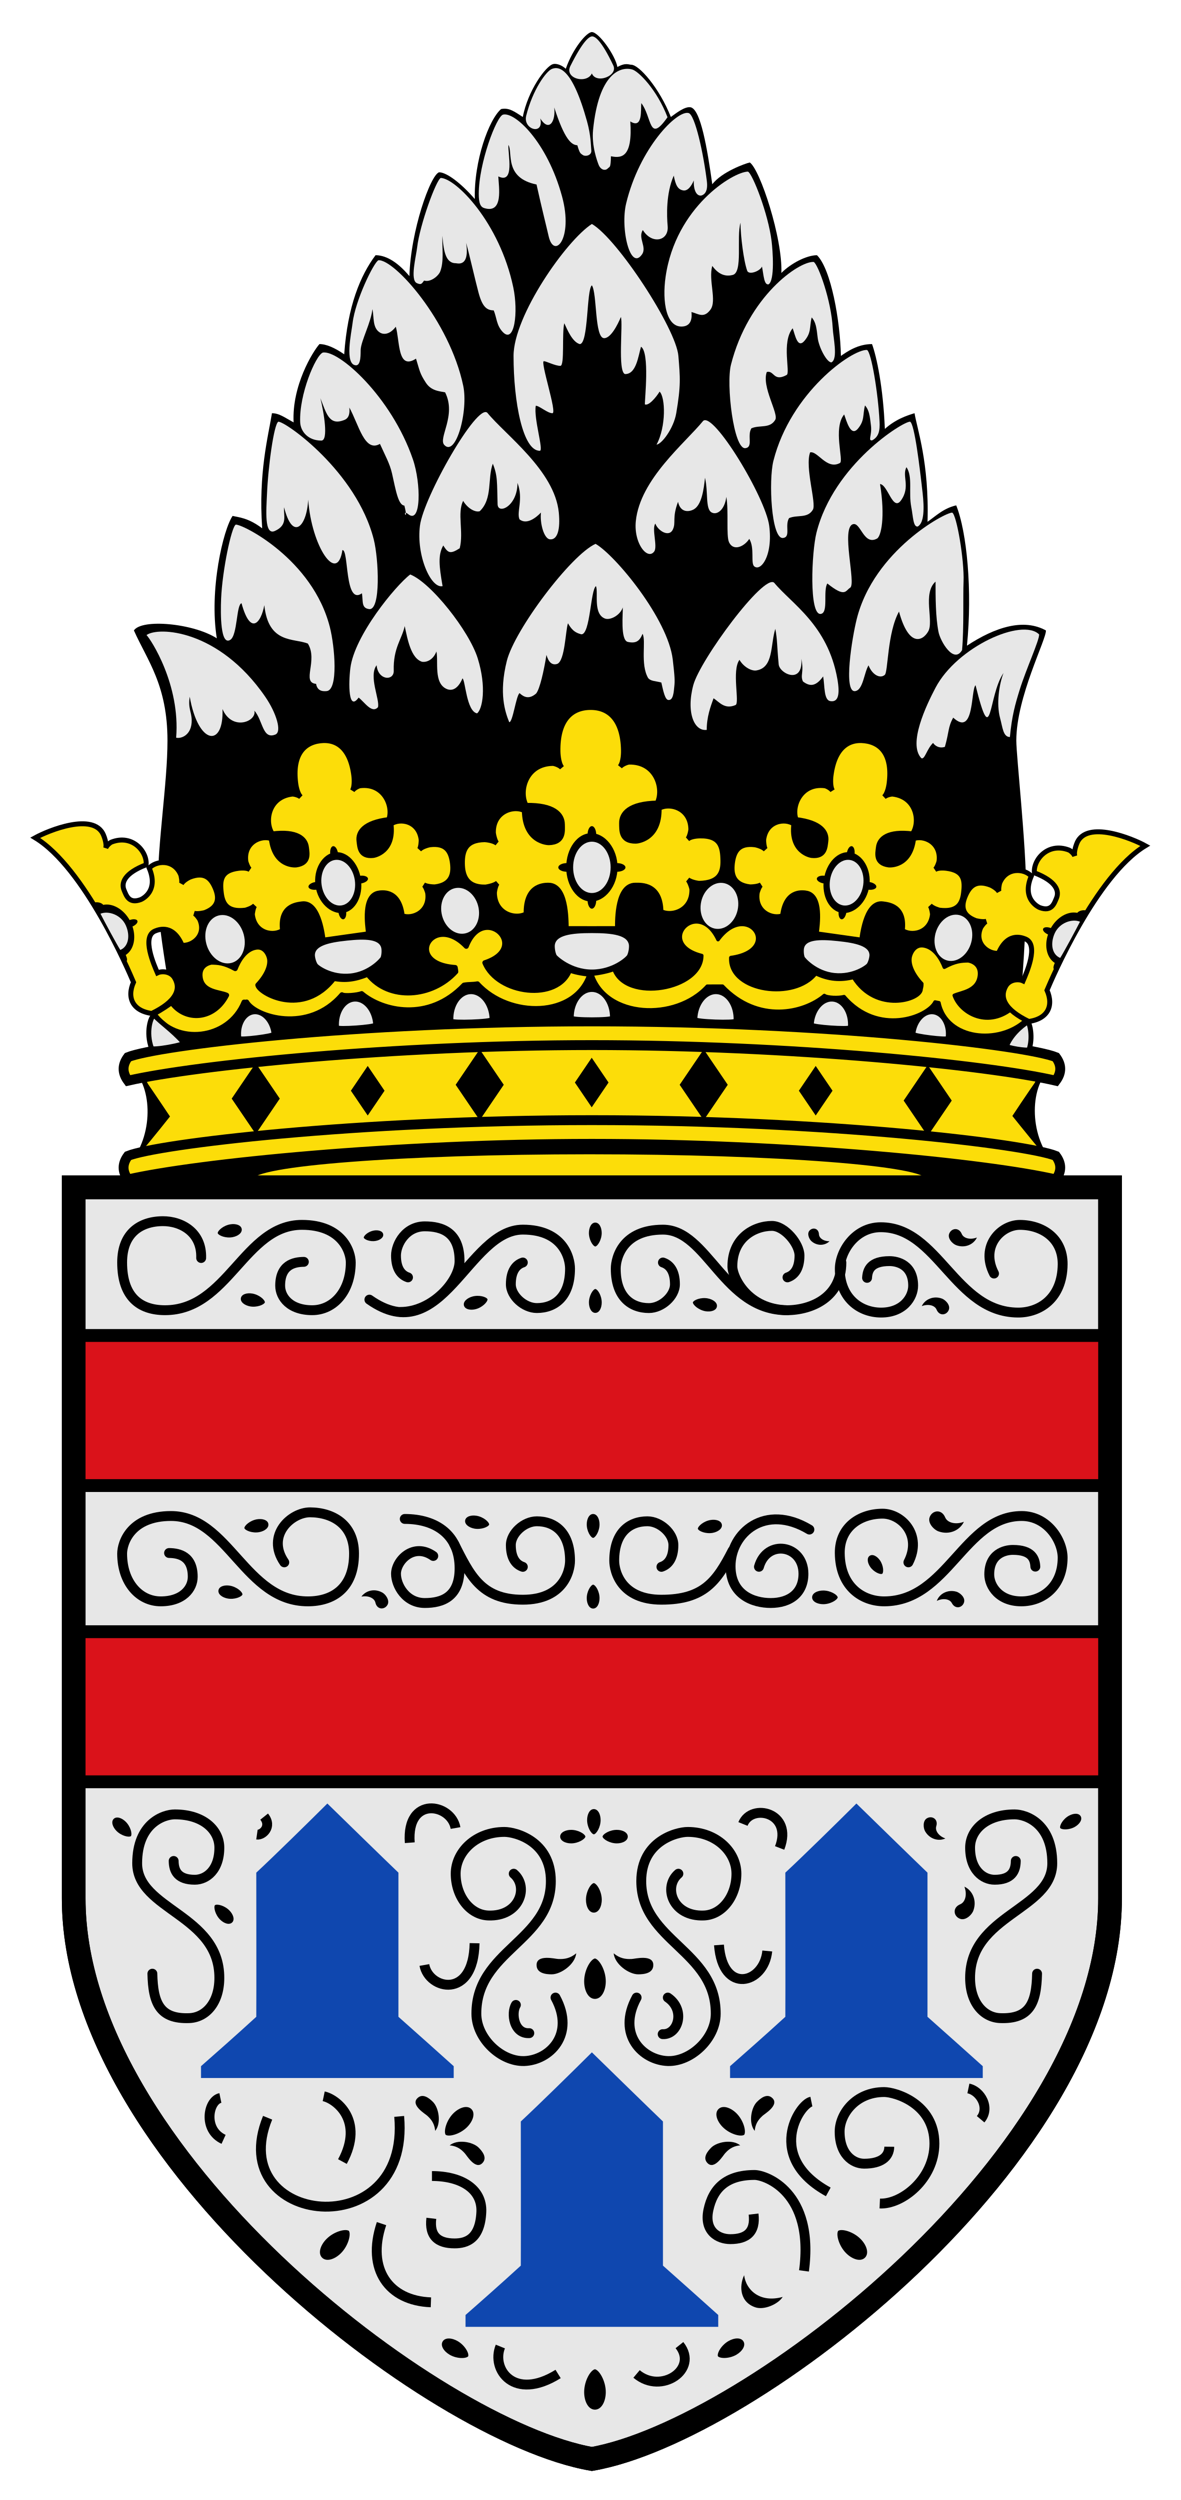 <?xml version="1.0" encoding="UTF-8" standalone="no"?>
<svg
   inkscape:version="1.1.1 (3bf5ae0d25, 2021-09-20)"
   sodipodi:docname="CoA Kronberg im Taunus.svg"
   id="svg2130"
   version="1.1"
   viewBox="0 0 193.752 410"
   height="410"
   width="193.752"
   xmlns:inkscape="http://www.inkscape.org/namespaces/inkscape"
   xmlns:sodipodi="http://sodipodi.sourceforge.net/DTD/sodipodi-0.dtd"
   xmlns="http://www.w3.org/2000/svg"
   xmlns:svg="http://www.w3.org/2000/svg">
  <defs
     id="defs2124">
    <clipPath
       clipPathUnits="userSpaceOnUse"
       id="clipPath1476">
      <path
         d="M 93.071,643.465 H 146.93 V 756.851 H 93.071 Z"
         id="path1474" />
    </clipPath>
  </defs>
  <sodipodi:namedview
     inkscape:pagecheckerboard="false"
     fit-margin-bottom="5"
     fit-margin-right="5"
     fit-margin-left="5"
     fit-margin-top="5"
     lock-margins="true"
     units="px"
     inkscape:snap-smooth-nodes="true"
     inkscape:snap-object-midpoints="true"
     inkscape:window-maximized="1"
     inkscape:window-y="-11"
     inkscape:window-x="-11"
     inkscape:window-height="1506"
     inkscape:window-width="2560"
     showgrid="false"
     inkscape:document-rotation="0"
     inkscape:current-layer="layer1"
     inkscape:document-units="px"
     inkscape:cy="201.6"
     inkscape:cx="60.8"
     inkscape:zoom="1.25"
     inkscape:pageshadow="2"
     inkscape:pageopacity="0"
     borderopacity="1.0"
     bordercolor="#666666"
     pagecolor="#333333"
     id="base"
     showguides="true"
     inkscape:guide-bbox="true"
     inkscape:snap-intersection-paths="true"
     inkscape:object-paths="true"
     inkscape:snap-grids="false"
     inkscape:snap-global="true"
     inkscape:lockguides="false" />
  <g
     transform="translate(20859.635,21906.928)"
     id="layer1"
     inkscape:groupmode="layer"
     inkscape:label="kronberg_im_taunus">
    <g
       id="g1472"
       clip-path="url(#clipPath1476)"
       inkscape:label="coa"
       transform="matrix(3.556,0,0,-3.556,-21189.103,-19211.499)">
      <path
         d="m 100.833,708.703 c 0,2.524 -0.911,5.934 -0.911,8.197 0,2.262 0.456,4.969 0.456,6.94 0,2.57 -0.933,3.695 -1.549,5.081 0.364,0.55 2.747,0.329 3.825,-0.364 -0.36,2.228 0.294,5.013 0.729,5.646 0.279,-0.068 0.716,-0.082 1.364,-0.573 -0.177,2.57 0.275,4.217 0.451,5.309 0.332,0 0.588,-0.199 0.999,-0.424 -0.084,1.694 0.879,3.258 1.193,3.612 0.3,0 0.69,-0.158 1.142,-0.472 0.154,2.233 0.752,3.646 1.445,4.57 0.401,0 0.935,-0.215 1.562,-0.964 0.059,2.079 0.964,4.653 1.369,4.789 0.351,0 1.02,-0.508 1.648,-1.234 -0.039,1.765 0.645,3.657 1.213,4.149 0.375,0.079 0.628,-0.126 1.002,-0.365 0.233,1.215 1.051,2.339 1.391,2.437 0.122,0.04 0.379,-0.017 0.592,-0.214 0.331,0.947 0.964,1.693 1.204,1.693 0.326,-0.009 1.08,-1.071 1.178,-1.612 0.379,0.214 0.519,0.106 0.637,0.106 0.359,0 1.298,-1.067 1.828,-2.41 0.233,0.165 0.633,0.491 0.908,0.448 0.466,-0.083 0.773,-1.906 1.004,-3.553 0.434,0.576 1.541,0.968 1.731,1.007 0.473,-0.326 1.514,-3.479 1.457,-5.095 0.447,0.451 1.17,0.818 1.642,0.818 0.648,-0.637 1.071,-3.018 1.104,-4.644 0.291,0.201 0.779,0.546 1.435,0.546 0.202,-0.546 0.515,-1.958 0.592,-3.912 0.5,0.444 0.999,0.611 1.37,0.724 0.117,-0.719 0.679,-2.277 0.599,-5.008 0.391,0.272 0.73,0.619 1.323,0.759 0.496,-1.229 0.749,-3.951 0.496,-6.471 1.316,0.864 2.617,1.267 3.643,0.702 0.031,-0.402 -1.366,-3.059 -1.366,-5.081 0,-0.723 0.455,-4.786 0.455,-6.94 0,-1.558 -0.209,-6.907 -0.91,-8.197 -2.807,0.006 -35.966,0.006 -38.251,0"
         style="fill:#000000;fill-opacity:1;fill-rule:evenodd;stroke:none"
         id="path1480" />
      <path
         d="m 117.555,737.206 c -0.785,-0.008 -1.211,2.261 -1.211,4.375 0,1.851 2.43,5.324 3.614,6.085 1.184,-0.687 3.888,-4.829 3.991,-6.085 0.082,-1.002 0.118,-1.367 -0.099,-2.643 -0.12,-0.701 -0.666,-1.423 -0.909,-1.448 0.448,0.831 0.41,2.188 0.141,2.444 -0.166,-0.269 -0.499,-0.665 -0.679,-0.589 -0.012,0.205 0.231,2.391 -0.178,2.66 -0.126,-0.424 -0.216,-1.28 -0.744,-1.261 -0.339,0.135 -0.082,2.303 -0.184,2.632 -0.155,-0.37 -0.466,-0.977 -0.772,-0.977 -0.449,0 -0.32,2.061 -0.567,2.437 -0.253,-0.196 -0.15,-2.71 -0.56,-2.71 -0.343,0.097 -0.576,0.667 -0.713,0.962 -0.117,-0.458 0.024,-1.966 -0.181,-1.966 -0.24,0 -0.627,0.205 -0.759,0.217 -0.187,0.001 0.625,-2.401 0.392,-2.401 -0.226,0 -0.603,0.345 -0.767,0.345 -0.107,-0.578 0.379,-2.085 0.185,-2.077"
         style="fill:#e7e7e7;fill-opacity:1;fill-rule:evenodd;stroke:none"
         id="path1484" />
      <path
         d="m 116.144,724.69 c -0.183,0.458 -0.489,1.317 -0.11,2.827 0.361,1.436 2.955,4.884 4.093,5.397 0.901,-0.513 3.343,-3.453 3.563,-5.342 0.093,-0.8 0.097,-0.974 0.073,-1.213 -0.028,-0.278 -0.048,-0.662 -0.269,-0.646 -0.159,0 -0.241,0.403 -0.332,0.807 -0.294,0.073 -0.484,0.058 -0.609,0.206 -0.373,0.644 -0.083,1.73 -0.257,2.038 -0.128,-0.312 -0.279,-0.463 -0.692,-0.37 -0.339,0.108 -0.206,1.32 -0.222,1.589 -0.113,-0.366 -0.584,-0.606 -0.822,-0.513 -0.554,0.214 -0.3,1.189 -0.412,1.494 -0.252,-0.157 -0.262,-2.222 -0.671,-2.222 -0.344,0.078 -0.486,0.273 -0.623,0.509 -0.116,-0.366 -0.137,-1.704 -0.485,-1.87 -0.269,-0.095 -0.425,0.118 -0.506,0.411 -0.121,-0.736 -0.301,-1.557 -0.475,-1.778 -0.337,-0.295 -0.577,-0.159 -0.767,0.015 -0.159,-0.111 -0.312,-1.358 -0.477,-1.339"
         style="fill:#e7e7e7;fill-opacity:1;fill-rule:evenodd;stroke:none"
         id="path1488" />
      <path
         d="m 114.66,725.096 c 0.253,0.19 0.444,1.214 0.031,2.539 -0.392,1.259 -2.16,3.496 -3.115,3.867 -0.69,-0.53 -2.57,-2.818 -2.76,-4.312 -0.091,-0.72 -0.095,-2.031 0.38,-1.366 0.26,-0.19 0.608,-0.76 0.893,-0.443 0.095,0.348 -0.443,1.428 -0.063,1.935 0.063,-0.704 0.805,-0.736 0.791,-0.253 -0.032,1.051 0.38,1.458 0.506,2.059 0.127,-0.601 0.285,-1.487 0.798,-1.646 0.19,-0.031 0.507,0.063 0.665,0.475 0.095,-0.475 -0.127,-1.431 0.443,-1.716 0.337,-0.168 0.601,0.095 0.759,0.475 0.136,-0.087 0.178,-1.51 0.672,-1.614"
         style="fill:#e7e7e7;fill-opacity:1;fill-rule:evenodd;stroke:none"
         id="path1492" />
      <path
         d="m 113.07,730.964 c -0.538,-0.127 -1.221,1.416 -1.044,2.792 0.168,1.309 2.633,5.647 3.108,5.204 0.823,-1.013 3.108,-2.665 3.298,-4.603 0.077,-0.79 -0.065,-1.272 -0.411,-1.234 -0.285,0.032 -0.468,0.771 -0.412,1.234 -0.223,-0.232 -0.652,-0.578 -0.988,-0.316 -0.154,0.326 0.19,0.925 -0.095,1.684 0,-1.083 -0.902,-1.471 -0.918,-0.988 -0.031,1.02 0.008,1.304 -0.221,1.874 -0.253,-0.696 0,-1.614 -0.601,-2.191 -0.182,-0.064 -0.539,0.097 -0.767,0.475 -0.285,-0.569 0.032,-1.424 -0.158,-2.184 -0.443,-0.284 -0.538,-0.219 -0.76,0.127 -0.252,-0.443 -0.189,-0.956 -0.031,-1.874"
         style="fill:#e7e7e7;fill-opacity:1;fill-rule:evenodd;stroke:none"
         id="path1496" />
      <path
         d="m 127.446,731.878 c 0.301,-0.259 0.87,0.489 0.694,1.865 -0.168,1.308 -2.575,5.283 -3.05,4.84 -0.823,-1.013 -2.91,-2.684 -3.105,-4.621 -0.104,-1.027 0.543,-1.821 0.849,-1.4 0.166,0.228 -0.124,1.057 0.052,1.285 0.114,-0.321 0.628,-0.654 0.809,-0.269 0.155,0.332 -0.047,0.515 0.238,1.274 0.113,-0.529 0.531,-0.463 0.736,-0.342 0.352,0.208 0.455,0.912 0.507,1.452 0.156,-0.664 0.009,-1.427 0.301,-1.597 0.249,-0.144 0.609,0.111 0.684,0.716 0.114,-0.633 -0.015,-1.804 0.125,-2.094 0.208,-0.433 0.711,-0.191 0.933,0.156 0.258,-0.415 0.055,-1.117 0.227,-1.265"
         style="fill:#e7e7e7;fill-opacity:1;fill-rule:evenodd;stroke:none"
         id="path1500" />
      <path
         d="m 125.256,724.334 c -0.598,-0.072 -0.945,0.839 -0.621,2.059 0.307,1.16 3.259,5.162 3.734,4.727 0.8,-0.972 2.47,-1.937 2.914,-4.435 0.125,-0.707 0.049,-1.086 -0.324,-1.024 -0.308,0.05 -0.253,0.696 -0.331,1.139 -0.321,-0.443 -0.592,-0.493 -0.933,-0.232 -0.136,0.304 0.058,0.39 -0.073,1.045 0.089,-1.207 -1.006,-0.691 -1.046,-0.257 -0.086,0.921 -0.057,1.098 -0.155,1.639 -0.233,-0.754 -0.075,-1.781 -0.864,-1.917 -0.204,-0.044 -0.579,0.129 -0.79,0.486 -0.365,-0.489 0.019,-1.988 -0.18,-2.083 -0.51,-0.221 -0.754,0.146 -1.016,0.31 -0.138,-0.383 -0.315,-0.858 -0.315,-1.457"
         style="fill:#e7e7e7;fill-opacity:1;fill-rule:evenodd;stroke:none"
         id="path1504" />
      <path
         d="m 135.156,723.031 c -0.622,0.657 0.226,2.432 0.657,3.25 0.997,1.891 3.997,3.227 4.778,2.457 0.023,-0.249 -0.598,-1.595 -0.894,-2.548 -0.204,-0.657 -0.362,-1.2 -0.453,-2.185 -0.317,0 -0.337,0.452 -0.453,0.871 -0.181,0.657 -0.042,1.576 0.159,2.084 -0.725,-1.052 -0.521,-3.68 -1.292,-0.566 -0.226,-0.226 -0.045,-2.401 -1.03,-1.495 -0.249,-0.453 -0.181,-0.634 -0.384,-1.347 -0.272,-0.09 -0.476,0.068 -0.544,0.182 -0.29,-0.276 -0.387,-0.793 -0.544,-0.703"
         style="fill:#e7e7e7;fill-opacity:1;fill-rule:evenodd;stroke:none"
         id="path1508" />
      <path
         d="m 132.1,726.122 c -0.546,-0.066 -0.146,2.442 0.08,3.338 0.795,3.142 4.086,4.916 4.404,4.894 0.204,-0.113 0.56,-2.186 0.521,-3.182 -0.027,-0.688 0.022,-2.117 -0.068,-3.159 -0.385,-0.657 -1.005,0.411 -1.088,0.838 -0.136,0.702 -0.136,1.596 -0.136,2.321 -0.611,-0.544 -0.068,-1.823 -0.339,-2.298 -0.253,-0.443 -0.894,-0.748 -1.347,0.916 -0.544,-0.984 -0.499,-2.784 -0.657,-2.92 -0.227,-0.194 -0.59,0.022 -0.748,0.44 -0.209,-0.341 -0.249,-1.143 -0.622,-1.188"
         style="fill:#e7e7e7;fill-opacity:1;fill-rule:evenodd;stroke:none"
         id="path1512" />
      <path
         d="m 130.515,729.682 c -0.546,-0.066 -0.421,2.857 -0.194,3.753 0.794,3.142 4.002,5.135 4.319,5.113 0.204,-0.114 0.433,-2.016 0.577,-3.29 0.077,-0.683 0.078,-1.379 -0.227,-1.546 -0.212,-0.027 -0.212,0.462 -0.295,0.889 -0.136,0.702 0.076,1.385 -0.222,1.848 -0.222,-0.388 0.195,-0.899 -0.25,-1.526 -0.381,-0.539 -0.61,0.721 -0.971,0.749 0.25,-1.543 0.045,-2.415 -0.139,-2.515 -0.611,-0.333 -0.753,0.749 -1.099,0.666 -0.583,-0.138 0.145,-2.753 -0.139,-2.931 -0.222,-0.139 -0.222,-0.472 -1.054,0.194 -0.209,-0.341 0.067,-1.359 -0.306,-1.404"
         style="fill:#e7e7e7;fill-opacity:1;fill-rule:evenodd;stroke:none"
         id="path1516" />
      <path
         d="m 128.777,733.185 c -0.546,-0.066 -0.671,2.662 -0.444,3.558 0.794,3.142 3.625,5.152 4.319,5.113 0.204,-0.113 0.512,-2.009 0.577,-3.29 0.023,-0.435 -0.033,-0.712 -0.338,-0.879 -0.211,-0.028 -0.005,0.234 -0.056,0.666 -0.055,0.472 -0.083,0.722 -0.277,0.944 -0.112,-0.444 -0.007,-0.683 -0.322,-1.066 -0.334,-0.405 -0.528,0.344 -0.639,0.65 -0.527,-0.639 -0.01,-2.137 -0.194,-2.238 -0.611,-0.333 -1.031,0.572 -1.377,0.489 -0.25,-0.683 0.3,-2.355 0.128,-2.643 -0.25,-0.416 -0.711,-0.222 -1.099,-0.388 -0.209,-0.342 0.095,-0.871 -0.278,-0.916"
         style="fill:#e7e7e7;fill-opacity:1;fill-rule:evenodd;stroke:none"
         id="path1520" />
      <path
         d="m 127.04,737.327 c -0.546,-0.067 -0.893,2.951 -0.666,3.847 0.794,3.142 3.125,4.78 3.819,4.741 0.204,-0.114 0.812,-1.778 0.877,-3.059 0.022,-0.435 0.25,-1.404 -0.055,-1.571 -0.211,-0.028 -0.588,0.695 -0.639,1.127 -0.055,0.472 -0.083,0.722 -0.277,0.944 -0.111,-0.444 -0.007,-0.683 -0.322,-1.066 -0.333,-0.405 -0.444,0.261 -0.555,0.566 -0.528,-0.638 -0.094,-2.054 -0.278,-2.154 -0.611,-0.333 -0.57,0.221 -0.916,0.139 -0.25,-0.683 0.561,-1.922 0.389,-2.209 -0.25,-0.417 -0.711,-0.223 -1.099,-0.389 -0.209,-0.341 0.095,-0.871 -0.278,-0.916"
         style="fill:#e7e7e7;fill-opacity:1;fill-rule:evenodd;stroke:none"
         id="path1524" />
      <path
         d="m 124.164,742.939 c -0.777,-0.084 -0.971,1.138 -0.805,2.293 0.463,3.207 3.105,4.839 3.8,4.849 0.211,-0.099 0.936,-1.938 1.091,-3.212 0.052,-0.432 0.154,-1.8 -0.139,-1.987 -0.209,-0.043 -0.225,0.394 -0.305,0.821 -0.091,-0.218 -0.609,-0.404 -0.683,-0.194 -0.167,0.472 -0.304,1.601 -0.31,2.213 -0.191,-0.689 0.12,-2.285 -0.356,-2.407 -0.216,-0.055 -0.583,-0.083 -0.944,0.416 -0.189,-0.649 0.22,-1.602 -0.083,-2.015 -0.306,-0.416 -0.555,-0.195 -0.878,-0.111 0.028,-0.25 0.007,-0.624 -0.388,-0.666"
         style="fill:#e7e7e7;fill-opacity:1;fill-rule:evenodd;stroke:none"
         id="path1528" />
      <path
         d="m 122.269,746.26 c -0.549,-0.778 -1.004,1.214 -0.731,2.349 0.61,2.542 2.338,4.313 2.881,4.173 0.299,-0.078 0.689,-1.875 0.844,-3.148 0.052,-0.433 -0.082,-0.603 -0.25,-0.655 -0.208,-0.042 -0.373,0.213 -0.353,0.695 -0.091,-0.219 -0.262,-0.496 -0.482,-0.462 -0.261,0.04 -0.359,0.25 -0.442,0.683 -0.362,-0.824 -0.324,-1.848 -0.282,-2.329 0.061,-0.683 -0.723,-0.864 -1.145,-0.181 -0.241,-0.362 0.201,-0.784 -0.04,-1.125"
         style="fill:#e7e7e7;fill-opacity:1;fill-rule:evenodd;stroke:none"
         id="path1532" />
      <path
         d="m 120.693,750.228 c -0.124,-0.128 -0.339,-0.064 -0.429,0.179 -0.054,0.144 -0.326,0.853 -0.251,1.6 0.26,2.602 1.253,2.927 1.796,2.787 0.3,-0.077 1.156,-0.941 1.638,-2.205 -0.871,-1.242 -0.709,0 -1.209,0.651 -0.032,-0.29 0.08,-1.216 -0.507,-0.845 0.106,-1.606 -0.361,-1.719 -0.893,-1.606 -0.016,-0.564 -0.049,-0.462 -0.145,-0.561"
         style="fill:#e7e7e7;fill-opacity:1;fill-rule:evenodd;stroke:none"
         id="path1536" />
      <path
         d="m 119.529,750.852 c 0.129,-0.096 0.427,-0.027 0.403,0.206 -0.026,0.268 -0.017,0.687 -0.198,1.34 -0.668,2.408 -1.27,2.564 -1.625,2.417 -0.258,-0.107 -0.881,-0.948 -1.182,-2.16 -0.158,-0.639 0.838,-0.927 0.65,-0.122 0.402,-0.644 0.718,-0.143 0.644,0.505 0.478,-1.478 0.794,-1.731 1.065,-1.741 0.113,-0.386 0.144,-0.371 0.243,-0.445"
         style="fill:#e7e7e7;fill-opacity:1;fill-rule:evenodd;stroke:none"
         id="path1540" />
      <path
         d="m 117.963,747.102 c 0.248,-1.087 1.149,-0.124 0.621,1.825 -0.683,2.524 -2.183,3.922 -2.725,3.781 -0.3,-0.077 -1.12,-2.233 -1.12,-3.654 0,-0.436 0.082,-0.603 0.25,-0.655 0.901,-0.28 0.672,0.977 0.652,1.46 0.777,-0.373 0.435,1.048 0.466,1.452 0.217,-0.342 -0.217,-1.514 1.297,-1.825 0.248,-1.118 0.466,-1.976 0.559,-2.384"
         style="fill:#e7e7e7;fill-opacity:1;fill-rule:evenodd;stroke:none"
         id="path1544" />
      <path
         d="m 115.848,742.682 c 0.542,-0.563 0.724,0.924 0.483,2.065 -0.635,3.002 -2.65,5.02 -3.345,5.042 -0.213,-0.096 -0.968,-2.158 -1.09,-3.203 -0.051,-0.433 -0.332,-1.497 -0.017,-1.647 0.218,-0.104 0.242,-0.004 0.338,0.117 0.298,-0.095 0.669,0.216 0.747,0.425 0.175,0.469 0.08,1.027 0.097,1.639 0.06,-0.747 0.161,-1.265 0.626,-1.265 0.073,0 0.639,-0.193 0.47,0.939 0.178,-0.651 0.437,-1.798 0.571,-2.293 0.168,-0.626 0.361,-0.819 0.698,-0.819 0.145,-0.325 0.121,-0.686 0.422,-1"
         style="fill:#e7e7e7;fill-opacity:1;fill-rule:evenodd;stroke:none"
         id="path1548" />
      <path
         d="m 113.151,737.472 c 0.542,-0.564 1.113,1.594 0.871,2.736 -0.634,3.001 -3.18,5.837 -3.912,5.785 -0.213,-0.095 -1.071,-1.856 -1.193,-2.902 -0.051,-0.432 -0.384,-1.925 0.157,-1.943 0.241,-0.007 0.211,0.561 0.217,0.715 0.018,0.419 0.488,1.281 0.54,1.873 0.088,-0.348 -0.017,-0.875 0.366,-1.088 0.157,-0.087 0.436,-0.088 0.715,0.279 0.191,-0.662 0.07,-2.03 0.932,-1.472 0.174,-0.568 0.171,-0.676 0.453,-1.108 0.244,-0.374 0.61,-0.392 0.889,-0.445 0.54,-1.071 -0.336,-2.117 -0.035,-2.43"
         style="fill:#e7e7e7;fill-opacity:1;fill-rule:evenodd;stroke:none"
         id="path1552" />
      <path
         d="m 111.482,734.285 c 0.606,-0.493 0.597,1.423 0.219,2.527 -0.996,2.901 -3.44,5.063 -4.161,4.922 -0.337,-0.15 -1.093,-1.936 -1.04,-3.209 0.017,-0.435 0.37,-0.849 0.977,-0.849 0.339,0 0.113,1.31 -0.044,1.955 0.261,-0.662 0.39,-1.244 1.02,-1.034 0.129,0.043 0.368,0.098 0.315,0.603 0.441,-0.802 0.702,-2.082 1.412,-1.676 0.242,-0.542 0.455,-0.908 0.558,-1.368 0.175,-0.78 0.286,-1.459 0.569,-1.477 0.219,-0.864 -0.162,-0.12 0.175,-0.394"
         style="fill:#e7e7e7;fill-opacity:1;fill-rule:evenodd;stroke:none"
         id="path1556" />
      <path
         d="m 109.683,729.905 c 0.546,-0.067 0.439,2.311 0.213,3.208 -0.794,3.142 -4.088,5.457 -4.405,5.434 -0.204,-0.113 -0.469,-2.068 -0.523,-3.35 -0.031,-0.718 -0.131,-1.912 0.364,-1.689 0.607,0.273 0.395,0.698 0.425,1.093 0.395,-1.579 1.052,-0.892 1.113,0.353 0.151,-2.156 1.336,-3.926 1.579,-2.327 0.304,0.03 0.091,-2.57 0.9,-1.993 0.061,-0.365 -0.039,-0.684 0.334,-0.729"
         style="fill:#e7e7e7;fill-opacity:1;fill-rule:evenodd;stroke:none"
         id="path1560" />
      <path
         d="m 107.72,726.123 c 0.548,0.047 0.378,2.046 0.152,2.942 -0.794,3.142 -4.027,4.759 -4.344,4.736 -0.204,-0.113 -0.621,-2.129 -0.675,-3.41 -0.031,-0.719 -0.033,-2.194 0.425,-1.903 0.334,0.213 0.273,1.617 0.516,1.688 0.414,-1.518 0.9,-0.911 1.052,-0.091 0.185,-1.793 1.356,-1.509 2.009,-1.771 0.479,-0.784 -0.309,-1.796 0.379,-1.857 0.061,-0.365 0.357,-0.345 0.486,-0.334"
         style="fill:#e7e7e7;fill-opacity:1;fill-rule:evenodd;stroke:none"
         id="path1564" />
      <path
         d="m 105.358,724.121 c 0.303,0.125 0.051,0.987 -0.474,1.748 -2.152,3.121 -4.95,3.23 -5.473,2.838 0.198,-0.198 1.565,-2.281 1.367,-4.733 0.238,-0.059 0.737,0.129 0.717,0.822 -0.011,0.396 -0.173,0.524 -0.091,1.069 0.396,-2.26 1.584,-2.351 1.512,-0.569 0.442,-1.035 1.595,-0.573 1.47,-0.075 0.399,-0.448 0.371,-1.347 0.972,-1.1"
         style="fill:#e7e7e7;fill-opacity:1;fill-rule:evenodd;stroke:none"
         id="path1568" />
      <path
         d="m 120.946,754.977 c -0.543,1.144 -0.835,1.339 -0.974,1.339 -0.139,0 -0.425,-0.207 -1.005,-1.363 -0.295,-0.588 0.757,-0.844 0.99,-0.345 0.2,-0.499 1.218,-0.113 0.989,0.369"
         style="fill:#e7e7e7;fill-opacity:1;fill-rule:evenodd;stroke:none"
         id="path1572" />
      <path
         d="m 98.448,703.665 c 0,1.241 9.582,2.248 21.402,2.248 11.82,0 21.402,-1.007 21.402,-2.248 0,-1.242 -9.582,-2.248 -21.402,-2.248 -11.82,0 -21.402,1.006 -21.402,2.248"
         style="fill:#000000;fill-opacity:1;fill-rule:nonzero;stroke:none"
         id="path1576" />
      <path
         d="m 98.448,703.665 c 0,1.241 9.582,2.248 21.402,2.248 11.82,0 21.402,-1.007 21.402,-2.248 0,-1.242 -9.582,-2.248 -21.402,-2.248 -11.82,0 -21.402,1.006 -21.402,2.248 z"
         style="fill:none;stroke:#000000;stroke-width:0.321;stroke-linecap:butt;stroke-linejoin:miter;stroke-miterlimit:3.864;stroke-dasharray:none;stroke-opacity:1"
         id="path1580" />
      <path
         d="m 104.248,703.665 c 0,0.662 6.985,1.198 15.602,1.198 8.616,0 15.602,-0.536 15.602,-1.198 0,-0.662 -6.986,-1.198 -15.602,-1.198 -8.617,0 -15.602,0.536 -15.602,1.198"
         style="fill:#fcdd09;fill-opacity:1;fill-rule:nonzero;stroke:none"
         id="path1584" />
      <path
         d="m 104.248,703.665 c 0,0.662 6.985,1.198 15.602,1.198 8.616,0 15.602,-0.536 15.602,-1.198 0,-0.662 -6.986,-1.198 -15.602,-1.198 -8.617,0 -15.602,0.536 -15.602,1.198 z"
         style="fill:none;stroke:#000000;stroke-width:0.2;stroke-linecap:butt;stroke-linejoin:miter;stroke-miterlimit:3.864;stroke-dasharray:none;stroke-opacity:1"
         id="path1588" />
      <path
         d="m 119.958,710.349 c 9.107,0 20.728,-1.403 21.175,-1.464 -1.139,-0.841 -1.139,-3.279 0,-4.553 -1.139,0.54 -13.889,1.463 -21.175,1.463 -7.286,0 -18.215,-0.923 -21.174,-1.463 1.138,1.463 0.965,3.712 0,4.492 1.138,0.515 13.889,1.525 21.174,1.525"
         style="fill:#fcdd09;fill-opacity:1;fill-rule:evenodd;stroke:none"
         id="path1592" />
      <path
         d="m 119.958,710.349 c 9.107,0 20.728,-1.403 21.175,-1.464 -1.139,-0.841 -1.139,-3.279 0,-4.553 -1.139,0.54 -13.889,1.463 -21.175,1.463 -7.286,0 -18.215,-0.923 -21.174,-1.463 1.138,1.463 0.965,3.712 0,4.492 1.138,0.515 13.889,1.525 21.174,1.525 z"
         style="fill:none;stroke:#000000;stroke-width:0.228;stroke-linecap:butt;stroke-linejoin:miter;stroke-miterlimit:3.864;stroke-dasharray:none;stroke-opacity:1"
         id="path1596" />
      <path
         d="m 98.556,709.243 c 1.366,0.546 10.474,1.648 21.402,1.648 10.929,0 20.036,-1.102 21.404,-1.648 0.272,-0.361 0.272,-0.722 -10e-4,-1.087 -3.153,0.728 -12.295,1.642 -21.403,1.642 -9.107,0 -18.215,-0.914 -21.402,-1.642 -0.271,0.365 -0.271,0.726 0,1.087"
         style="fill:#fcdd09;fill-opacity:1;fill-rule:evenodd;stroke:none"
         id="path1600" />
      <path
         d="m 98.556,709.243 c 1.366,0.546 10.474,1.648 21.402,1.648 10.929,0 20.036,-1.102 21.404,-1.648 0.272,-0.361 0.272,-0.722 -10e-4,-1.087 -3.153,0.728 -12.295,1.642 -21.403,1.642 -9.107,0 -18.215,-0.914 -21.402,-1.642 -0.271,0.365 -0.271,0.726 0,1.087 z"
         style="fill:none;stroke:#000000;stroke-width:0.455;stroke-linecap:butt;stroke-linejoin:miter;stroke-miterlimit:3.864;stroke-dasharray:none;stroke-opacity:1"
         id="path1604" />
      <path
         d="m 98.556,704.689 c 1.366,0.547 10.474,1.648 21.402,1.648 10.929,0 20.036,-1.101 21.404,-1.648 0.272,-0.361 0.272,-0.722 -10e-4,-1.087 -3.153,0.729 -12.295,1.642 -21.403,1.642 -9.107,0 -18.215,-0.913 -21.402,-1.642 -0.271,0.365 -0.271,0.726 0,1.087"
         style="fill:#fcdd09;fill-opacity:1;fill-rule:evenodd;stroke:none"
         id="path1608" />
      <path
         d="m 98.556,704.689 c 1.366,0.547 10.474,1.648 21.402,1.648 10.929,0 20.036,-1.101 21.404,-1.648 0.272,-0.361 0.272,-0.722 -10e-4,-1.087 -3.153,0.729 -12.295,1.642 -21.403,1.642 -9.107,0 -18.215,-0.913 -21.402,-1.642 -0.271,0.365 -0.271,0.726 0,1.087 z"
         style="fill:none;stroke:#000000;stroke-width:0.455;stroke-linecap:butt;stroke-linejoin:miter;stroke-miterlimit:3.864;stroke-dasharray:none;stroke-opacity:1"
         id="path1612" />
      <path
         d="m 119.174,708.072 0.776,1.143 0.776,-1.143 -0.776,-1.143 z"
         style="fill:#000000;fill-opacity:1;fill-rule:evenodd;stroke:none"
         id="path1616" />
      <path
         d="m 129.508,707.694 0.776,1.143 0.776,-1.143 -0.776,-1.143 z"
         style="fill:#000000;fill-opacity:1;fill-rule:evenodd;stroke:none"
         id="path1620" />
      <path
         d="m 134.342,707.239 1.109,1.633 1.109,-1.633 -1.109,-1.633 z"
         style="fill:#000000;fill-opacity:1;fill-rule:evenodd;stroke:none"
         id="path1624" />
      <path
         d="m 113.674,707.968 1.109,1.633 1.109,-1.633 -1.109,-1.633 z"
         style="fill:#000000;fill-opacity:1;fill-rule:evenodd;stroke:none"
         id="path1628" />
      <path
         d="m 108.84,707.694 0.776,1.143 0.776,-1.143 -0.776,-1.143 z"
         style="fill:#000000;fill-opacity:1;fill-rule:evenodd;stroke:none"
         id="path1632" />
      <path
         d="m 103.341,707.33 1.109,1.633 1.109,-1.633 -1.109,-1.633 z"
         style="fill:#000000;fill-opacity:1;fill-rule:evenodd;stroke:none"
         id="path1636" />
      <path
         d="m 100.493,706.505 c 0,0 -0.796,-1.008 -1.333,-1.633 0.537,1.092 0.682,2.097 0.116,3.429 0.739,-1.075 1.217,-1.796 1.217,-1.796"
         style="fill:#000000;fill-opacity:1;fill-rule:evenodd;stroke:none"
         id="path1640" />
      <path
         d="m 139.357,706.53 c 0,0 0.705,1.073 1.186,1.743 -0.44,-1.135 -0.497,-2.149 0.183,-3.426 -0.83,1.007 -1.369,1.683 -1.369,1.683"
         style="fill:#000000;fill-opacity:1;fill-rule:evenodd;stroke:none"
         id="path1644" />
      <path
         d="m 124.008,707.968 1.109,1.633 1.109,-1.633 -1.109,-1.633 z"
         style="fill:#000000;fill-opacity:1;fill-rule:evenodd;stroke:none"
         id="path1648" />
      <path
         d="m 100.566,711.759 c -0.141,-0.109 -0.453,-0.328 -0.807,-0.514 0.985,-1.456 3.434,-1.226 4.15,0.537 0.065,0.002 0.055,-0.017 0.123,0.004 0.392,-0.687 2.839,-1.477 4.394,0.335 0.108,-0.08 0.722,-0.024 0.911,0.053 0.944,-0.799 3.081,-1.328 4.72,0.391 0.242,0.043 0.403,0.017 0.622,0.06 1.466,-1.606 4.535,-1.569 5.186,0.445 -0.326,0.02 -0.803,0.117 -0.931,0.197 -0.55,-1.475 -3.316,-1.125 -3.915,0.33 2.155,0.705 -0.066,2.799 -0.856,0.755 -1.552,1.613 -2.949,-0.807 -0.511,-0.974 0.034,-0.17 0.013,-0.088 0.029,-0.194 -1.082,-1.2 -3.085,-1.372 -4.065,-0.121 -0.575,-0.232 -1.02,-0.295 -1.564,-0.193 -1.421,-1.826 -3.449,-0.669 -3.508,-0.303 0.378,0.401 0.578,0.823 0.549,1.16 -0.02,0.231 -0.216,0.643 -0.62,0.586 -0.528,-0.074 -0.834,-0.641 -0.969,-0.989 -0.512,0.28 -0.789,0.293 -1.104,0.298 -0.301,-0.06 -0.574,-0.27 -0.512,-0.707 0.097,-0.691 0.885,-0.666 1.219,-0.815 -0.596,-1.162 -1.909,-1.215 -2.541,-0.341"
         style="fill:#fcdd09;fill-opacity:1;fill-rule:evenodd;stroke:none"
         id="path1652" />
      <path
         d="m 100.566,711.759 c -0.141,-0.109 -0.453,-0.328 -0.807,-0.514 0.985,-1.456 3.434,-1.226 4.15,0.537 0.065,0.002 0.055,-0.017 0.123,0.004 0.392,-0.687 2.839,-1.477 4.394,0.335 0.108,-0.08 0.722,-0.024 0.911,0.053 0.944,-0.799 3.081,-1.328 4.72,0.391 0.242,0.043 0.403,0.017 0.622,0.06 1.466,-1.606 4.535,-1.569 5.186,0.445 -0.326,0.02 -0.803,0.117 -0.931,0.197 -0.55,-1.475 -3.316,-1.125 -3.915,0.33 2.155,0.705 -0.066,2.799 -0.856,0.755 -1.552,1.613 -2.949,-0.807 -0.511,-0.974 0.034,-0.17 0.013,-0.088 0.029,-0.194 -1.082,-1.2 -3.085,-1.372 -4.065,-0.121 -0.575,-0.232 -1.02,-0.295 -1.564,-0.193 -1.421,-1.826 -3.449,-0.669 -3.508,-0.303 0.378,0.401 0.578,0.823 0.549,1.16 -0.02,0.231 -0.216,0.643 -0.62,0.586 -0.528,-0.074 -0.834,-0.641 -0.969,-0.989 -0.512,0.28 -0.789,0.293 -1.104,0.298 -0.301,-0.06 -0.574,-0.27 -0.512,-0.707 0.097,-0.691 0.885,-0.666 1.219,-0.815 -0.596,-1.162 -1.909,-1.215 -2.541,-0.341 z"
         style="fill:none;stroke:#000000;stroke-width:0.228;stroke-linecap:butt;stroke-linejoin:round;stroke-miterlimit:3.864;stroke-dasharray:none;stroke-opacity:1"
         id="path1656" />
      <path
         d="m 139.3,711.442 c 0.228,-0.205 0.467,-0.329 0.66,-0.499 -1.224,-1.13 -3.636,-0.894 -3.991,0.808 -0.074,0.012 -0.105,0.02 -0.178,0.035 -0.356,-0.703 -2.644,-1.566 -4.198,0.247 -0.25,-0.067 -0.784,-0.05 -0.911,0.053 -0.945,-0.8 -3.058,-1.29 -4.697,0.429 -0.248,0 -0.488,0 -0.704,-10e-4 -1.465,-1.606 -4.672,-1.458 -5.323,0.557 0.326,0.02 0.89,0.148 1.018,0.227 0.547,-1.559 4.052,-0.959 4.052,0.629 -2.199,0.553 -0.18,2.717 0.75,0.734 1.36,1.842 3.013,-0.49 0.593,-0.826 0,-0.202 -0.004,0.173 -0.004,-0.07 0,-1.503 2.939,-1.922 3.919,-0.671 0.585,-0.284 1.14,-0.327 1.741,-0.177 1.035,-1.669 3.119,-1.052 3.119,-0.538 0.017,0.095 0.036,0.112 0.033,0.251 -0.379,0.401 -0.578,0.824 -0.549,1.16 0.02,0.231 0.216,0.644 0.621,0.587 0.527,-0.075 0.833,-0.641 0.968,-0.989 0.511,0.279 0.789,0.292 1.104,0.297 0.301,-0.059 0.573,-0.269 0.512,-0.707 -0.097,-0.69 -0.825,-0.739 -1.159,-0.888 0.268,-0.79 1.483,-1.522 2.624,-0.648"
         style="fill:#fcdd09;fill-opacity:1;fill-rule:evenodd;stroke:none"
         id="path1660" />
      <path
         d="m 139.3,711.442 c 0.228,-0.205 0.467,-0.329 0.66,-0.499 -1.224,-1.13 -3.636,-0.894 -3.991,0.808 -0.074,0.012 -0.105,0.02 -0.178,0.035 -0.356,-0.703 -2.644,-1.566 -4.198,0.247 -0.25,-0.067 -0.784,-0.05 -0.911,0.053 -0.945,-0.8 -3.058,-1.29 -4.697,0.429 -0.248,0 -0.488,0 -0.704,-10e-4 -1.465,-1.606 -4.672,-1.458 -5.323,0.557 0.326,0.02 0.89,0.148 1.018,0.227 0.547,-1.559 4.052,-0.959 4.052,0.629 -2.199,0.553 -0.18,2.717 0.75,0.734 1.36,1.842 3.013,-0.49 0.593,-0.826 0,-0.202 -0.004,0.173 -0.004,-0.07 0,-1.503 2.939,-1.922 3.919,-0.671 0.585,-0.284 1.14,-0.327 1.741,-0.177 1.035,-1.669 3.119,-1.052 3.119,-0.538 0.017,0.095 0.036,0.112 0.033,0.251 -0.379,0.401 -0.578,0.824 -0.549,1.16 0.02,0.231 0.216,0.644 0.621,0.587 0.527,-0.075 0.833,-0.641 0.968,-0.989 0.511,0.279 0.789,0.292 1.104,0.297 0.301,-0.059 0.573,-0.269 0.512,-0.707 -0.097,-0.69 -0.825,-0.739 -1.159,-0.888 0.268,-0.79 1.483,-1.522 2.624,-0.648 z"
         style="fill:none;stroke:#000000;stroke-width:0.161;stroke-linecap:butt;stroke-linejoin:round;stroke-miterlimit:3.864;stroke-dasharray:none;stroke-opacity:1"
         id="path1664" />
      <path
         d="m 118.136,714.442 c 0.091,0.547 0.867,0.636 1.822,0.636 0.956,0 1.73,-0.089 1.821,-0.636 0.016,-0.096 0,-0.363 -0.091,-0.547 -0.059,-0.12 -0.73,-0.727 -1.731,-0.727 -1.005,0 -1.697,0.66 -1.73,0.727 -0.091,0.184 -0.106,0.453 -0.091,0.547"
         style="fill:#e7e7e7;fill-opacity:1;fill-rule:evenodd;stroke:none"
         id="path1668" />
      <path
         d="m 118.136,714.442 c 0.091,0.547 0.867,0.636 1.822,0.636 0.956,0 1.73,-0.089 1.821,-0.636 0.016,-0.096 0,-0.363 -0.091,-0.547 -0.059,-0.12 -0.73,-0.727 -1.731,-0.727 -1.005,0 -1.697,0.66 -1.73,0.727 -0.091,0.184 -0.106,0.453 -0.091,0.547 z"
         style="fill:none;stroke:#000000;stroke-width:0.228;stroke-linecap:butt;stroke-linejoin:miter;stroke-miterlimit:3.864;stroke-dasharray:none;stroke-opacity:1"
         id="path1672" />
      <path
         d="m 117.954,717.172 c -0.273,0 -1.051,-0.046 -1.029,-1.323 -0.477,-0.273 -1.446,-0.025 -1.464,0.967 -10e-4,0.062 0.058,0.381 0.147,0.462 -0.164,-0.137 -0.54,-0.192 -0.565,-0.192 -0.856,-0.015 -1.05,0.511 -1.059,1.074 -0.011,0.62 0.165,1.096 1.021,1.111 0.051,10e-4 0.414,-0.033 0.578,-0.172 -0.095,0.076 -0.169,0.434 -0.17,0.496 -0.017,0.992 0.942,1.272 1.429,1.016 0.025,-1.453 1.092,-1.48 1.132,-1.479 0.69,0.021 0.629,0.521 0.623,0.85 -0.008,0.445 -0.389,0.893 -1.673,0.871 -0.347,0.632 -0.034,1.913 1.226,1.935 0.079,0.001 0.324,-0.08 0.426,-0.197 -0.174,0.217 -0.183,0.714 -0.183,0.747 -0.025,1.42 0.593,2.015 1.475,2.03 0.881,0.015 1.523,-0.558 1.548,-1.977 10e-4,-0.067 0.009,-0.537 -0.162,-0.756 0.1,0.122 0.348,0.213 0.426,0.214 1.26,0.022 1.616,-1.247 1.291,-1.89 -1.284,-0.023 -1.65,-0.485 -1.642,-0.929 0.006,-0.329 -0.038,-0.831 0.652,-0.828 0.04,0 1.106,0.064 1.08,1.517 0.478,0.273 1.446,0.027 1.464,-0.965 0.001,-0.062 -0.062,-0.382 -0.153,-0.461 0.158,0.145 0.52,0.151 0.572,0.152 0.949,0.016 1.049,-0.503 1.06,-1.14 0.01,-0.546 -0.152,-1.031 -1.102,-1.047 -0.024,0 -0.354,0.042 -0.522,0.173 0.091,-0.077 0.192,-0.394 0.193,-0.456 0.017,-0.992 -0.942,-1.274 -1.429,-1.017 -0.022,1.276 -0.91,1.214 -1.183,1.214 -0.82,0 -0.828,-1.548 -0.82,-2.003 -0.182,-0.004 -2.185,0.003 -2.367,0 -0.006,0.454 0,2.003 -0.82,2.003"
         style="fill:#fcdd09;fill-opacity:1;fill-rule:nonzero;stroke:none"
         id="path1676" />
      <path
         d="m 117.954,717.172 c -0.273,0 -1.051,-0.046 -1.029,-1.323 -0.477,-0.273 -1.446,-0.025 -1.464,0.967 -10e-4,0.062 0.058,0.381 0.147,0.462 -0.164,-0.137 -0.54,-0.192 -0.565,-0.192 -0.856,-0.015 -1.05,0.511 -1.059,1.074 -0.011,0.62 0.165,1.096 1.021,1.111 0.051,10e-4 0.414,-0.033 0.578,-0.172 -0.095,0.076 -0.169,0.434 -0.17,0.496 -0.017,0.992 0.942,1.272 1.429,1.016 0.025,-1.453 1.092,-1.48 1.132,-1.479 0.69,0.021 0.629,0.521 0.623,0.85 -0.008,0.445 -0.389,0.893 -1.673,0.871 -0.347,0.632 -0.034,1.913 1.226,1.935 0.079,0.001 0.324,-0.08 0.426,-0.197 -0.174,0.217 -0.183,0.714 -0.183,0.747 -0.025,1.42 0.593,2.015 1.475,2.03 0.881,0.015 1.523,-0.558 1.548,-1.977 10e-4,-0.067 0.009,-0.537 -0.162,-0.756 0.1,0.122 0.348,0.213 0.426,0.214 1.26,0.022 1.616,-1.247 1.291,-1.89 -1.284,-0.023 -1.65,-0.485 -1.642,-0.929 0.006,-0.329 -0.038,-0.831 0.652,-0.828 0.04,0 1.106,0.064 1.08,1.517 0.478,0.273 1.446,0.027 1.464,-0.965 0.001,-0.062 -0.062,-0.382 -0.153,-0.461 0.158,0.145 0.52,0.151 0.572,0.152 0.949,0.016 1.049,-0.503 1.06,-1.14 0.01,-0.546 -0.152,-1.031 -1.102,-1.047 -0.024,0 -0.354,0.042 -0.522,0.173 0.091,-0.077 0.192,-0.394 0.193,-0.456 0.017,-0.992 -0.942,-1.274 -1.429,-1.017 -0.022,1.276 -0.91,1.214 -1.183,1.214 -0.82,0 -0.828,-1.548 -0.82,-2.003 -0.182,-0.004 -2.185,0.003 -2.367,0 -0.006,0.454 0,2.003 -0.82,2.003 z"
         style="fill:none;stroke:#000000;stroke-width:0.228;stroke-linecap:butt;stroke-linejoin:miter;stroke-miterlimit:3.864;stroke-dasharray:none;stroke-opacity:1"
         id="path1680" />
      <path
         d="m 119.758,719.495 c 0,0.221 0.09,0.401 0.2,0.401 0.111,0 0.201,-0.18 0.201,-0.401 0,-0.221 -0.09,-0.401 -0.201,-0.401 -0.11,0 -0.2,0.18 -0.2,0.401"
         style="fill:#000000;fill-opacity:1;fill-rule:nonzero;stroke:none"
         id="path1684" />
      <path
         d="m 119.758,716.49 c 0,0.221 0.09,0.401 0.2,0.401 0.111,0 0.201,-0.18 0.201,-0.401 0,-0.221 -0.09,-0.401 -0.201,-0.401 -0.11,0 -0.2,0.18 -0.2,0.401"
         style="fill:#000000;fill-opacity:1;fill-rule:nonzero;stroke:none"
         id="path1688" />
      <path
         d="m 118.41,717.992 c 0,0.111 0.18,0.2 0.401,0.2 0.221,0 0.401,-0.089 0.401,-0.2 0,-0.111 -0.18,-0.201 -0.401,-0.201 -0.221,0 -0.401,0.09 -0.401,0.201"
         style="fill:#000000;fill-opacity:1;fill-rule:nonzero;stroke:none"
         id="path1692" />
      <path
         d="m 120.705,717.992 c 0,0.111 0.18,0.2 0.401,0.2 0.221,0 0.401,-0.089 0.401,-0.2 0,-0.111 -0.18,-0.201 -0.401,-0.201 -0.221,0 -0.401,0.09 -0.401,0.201"
         style="fill:#000000;fill-opacity:1;fill-rule:nonzero;stroke:none"
         id="path1696" />
      <path
         d="m 118.774,717.995 c 0,0.87 0.516,1.576 1.151,1.576 0.637,0 1.217,-0.706 1.217,-1.576 0,-0.87 -0.58,-1.576 -1.217,-1.576 -0.635,0 -1.151,0.706 -1.151,1.576"
         style="fill:#000000;fill-opacity:1;fill-rule:evenodd;stroke:none"
         id="path1700" />
      <path
         d="m 119.093,717.995 c 0,0.654 0.387,1.184 0.865,1.184 0.478,0 0.865,-0.53 0.865,-1.184 0,-0.654 -0.387,-1.184 -0.865,-1.184 -0.478,0 -0.865,0.53 -0.865,1.184"
         style="fill:#e7e7e7;fill-opacity:1;fill-rule:evenodd;stroke:none"
         id="path1704" />
      <path
         d="m 129.638,714.312 c 0.132,0.478 0.83,0.485 1.68,0.395 0.85,-0.089 1.531,-0.24 1.56,-0.736 0.006,-0.086 -0.034,-0.322 -0.132,-0.478 -0.064,-0.101 -0.717,-0.578 -1.607,-0.484 -0.894,0.093 -1.448,0.746 -1.471,0.808 -0.064,0.172 -0.053,0.413 -0.03,0.495"
         style="fill:#e7e7e7;fill-opacity:1;fill-rule:evenodd;stroke:none"
         id="path1708" />
      <path
         d="m 129.638,714.312 c 0.132,0.478 0.83,0.485 1.68,0.395 0.85,-0.089 1.531,-0.24 1.56,-0.736 0.006,-0.086 -0.034,-0.322 -0.132,-0.478 -0.064,-0.101 -0.717,-0.578 -1.607,-0.484 -0.894,0.093 -1.448,0.746 -1.471,0.808 -0.064,0.172 -0.053,0.413 -0.03,0.495 z"
         style="fill:none;stroke:#000000;stroke-width:0.228;stroke-linecap:butt;stroke-linejoin:miter;stroke-miterlimit:3.864;stroke-dasharray:none;stroke-opacity:1"
         id="path1712" />
      <path
         d="m 129.833,716.809 c -0.242,0.034 -0.937,0.09 -1.076,-1.044 -0.457,-0.182 -1.284,0.158 -1.176,1.038 0.007,0.055 0.098,0.331 0.187,0.391 -0.162,-0.1 -0.502,-0.102 -0.524,-0.099 -0.76,0.093 -0.866,0.583 -0.805,1.084 0.068,0.55 0.283,0.95 1.043,0.857 0.046,-0.006 0.363,-0.081 0.49,-0.225 -0.073,0.079 -0.095,0.405 -0.088,0.46 0.108,0.881 0.993,1.01 1.392,0.722 -0.158,-1.29 0.784,-1.447 0.819,-1.45 0.614,-0.068 0.622,0.382 0.658,0.674 0.048,0.396 -0.234,0.841 -1.374,0.981 -0.229,0.602 0.208,1.698 1.327,1.56 0.07,-0.009 0.277,-0.11 0.353,-0.227 -0.128,0.214 -0.074,0.655 -0.07,0.685 0.155,1.26 0.777,1.71 1.559,1.614 0.783,-0.096 1.281,-0.684 1.126,-1.944 -0.007,-0.06 -0.059,-0.477 -0.238,-0.649 0.104,0.095 0.335,0.145 0.404,0.136 1.119,-0.137 1.276,-1.306 0.908,-1.835 -1.14,0.14 -1.521,-0.223 -1.57,-0.619 -0.036,-0.291 -0.137,-0.73 0.474,-0.813 0.036,-0.005 0.987,-0.082 1.146,1.209 0.457,0.182 1.285,-0.156 1.176,-1.037 -0.006,-0.055 -0.102,-0.331 -0.192,-0.39 0.158,0.108 0.479,0.069 0.525,0.064 0.843,-0.104 0.867,-0.576 0.798,-1.142 -0.06,-0.485 -0.263,-0.894 -1.107,-0.79 -0.022,0.003 -0.308,0.081 -0.441,0.218 0.071,-0.08 0.121,-0.373 0.114,-0.428 -0.108,-0.881 -0.993,-1.011 -1.392,-0.723 0.139,1.134 -0.655,1.189 -0.897,1.223 -0.726,0.102 -0.925,-1.268 -0.975,-1.673 -0.162,0.02 -1.936,0.275 -2.098,0.295 0.052,0.403 0.25,1.775 -0.476,1.877"
         style="fill:#fcdd09;fill-opacity:1;fill-rule:nonzero;stroke:none"
         id="path1716" />
      <path
         d="m 129.833,716.809 c -0.242,0.034 -0.937,0.09 -1.076,-1.044 -0.457,-0.182 -1.284,0.158 -1.176,1.038 0.007,0.055 0.098,0.331 0.187,0.391 -0.162,-0.1 -0.502,-0.102 -0.524,-0.099 -0.76,0.093 -0.866,0.583 -0.805,1.084 0.068,0.55 0.283,0.95 1.043,0.857 0.046,-0.006 0.363,-0.081 0.49,-0.225 -0.073,0.079 -0.095,0.405 -0.088,0.46 0.108,0.881 0.993,1.01 1.392,0.722 -0.158,-1.29 0.784,-1.447 0.819,-1.45 0.614,-0.068 0.622,0.382 0.658,0.674 0.048,0.396 -0.234,0.841 -1.374,0.981 -0.229,0.602 0.208,1.698 1.327,1.56 0.07,-0.009 0.277,-0.11 0.353,-0.227 -0.128,0.214 -0.074,0.655 -0.07,0.685 0.155,1.26 0.777,1.71 1.559,1.614 0.783,-0.096 1.281,-0.684 1.126,-1.944 -0.007,-0.06 -0.059,-0.477 -0.238,-0.649 0.104,0.095 0.335,0.145 0.404,0.136 1.119,-0.137 1.276,-1.306 0.908,-1.835 -1.14,0.14 -1.521,-0.223 -1.57,-0.619 -0.036,-0.291 -0.137,-0.73 0.474,-0.813 0.036,-0.005 0.987,-0.082 1.146,1.209 0.457,0.182 1.285,-0.156 1.176,-1.037 -0.006,-0.055 -0.102,-0.331 -0.192,-0.39 0.158,0.108 0.479,0.069 0.525,0.064 0.843,-0.104 0.867,-0.576 0.798,-1.142 -0.06,-0.485 -0.263,-0.894 -1.107,-0.79 -0.022,0.003 -0.308,0.081 -0.441,0.218 0.071,-0.08 0.121,-0.373 0.114,-0.428 -0.108,-0.881 -0.993,-1.011 -1.392,-0.723 0.139,1.134 -0.655,1.189 -0.897,1.223 -0.726,0.102 -0.925,-1.268 -0.975,-1.673 -0.162,0.02 -1.936,0.275 -2.098,0.295 0.052,0.403 0.25,1.775 -0.476,1.877 z"
         style="fill:none;stroke:#000000;stroke-width:0.228;stroke-linecap:butt;stroke-linejoin:miter;stroke-miterlimit:3.864;stroke-dasharray:none;stroke-opacity:1"
         id="path1720" />
      <path
         d="m 130.661,717.435 c 0.108,0.771 0.653,1.332 1.216,1.252 0.564,-0.079 0.99,-0.776 0.881,-1.547 -0.108,-0.77 -0.71,-1.323 -1.273,-1.244 -0.563,0.079 -0.932,0.768 -0.824,1.539"
         style="fill:#000000;fill-opacity:1;fill-rule:evenodd;stroke:none"
         id="path1724" />
      <path
         d="m 132.371,717.193 c 0.014,0.098 0.184,0.155 0.38,0.128 0.196,-0.028 0.344,-0.13 0.33,-0.228 -0.014,-0.098 -0.184,-0.155 -0.38,-0.127 -0.196,0.027 -0.343,0.129 -0.33,0.227 m -0.652,1.449 c 0.028,0.196 0.13,0.344 0.228,0.33 0.098,-0.014 0.155,-0.184 0.127,-0.38 -0.027,-0.196 -0.129,-0.344 -0.227,-0.33 -0.098,0.014 -0.155,0.184 -0.128,0.38 m -0.374,-2.662 c 0.028,0.196 0.129,0.344 0.227,0.33 0.098,-0.014 0.155,-0.184 0.128,-0.38 -0.027,-0.196 -0.129,-0.344 -0.227,-0.33 -0.098,0.014 -0.155,0.184 -0.128,0.38 m -1.007,1.499 c 0.014,0.098 0.184,0.155 0.38,0.127 0.196,-0.027 0.344,-0.129 0.33,-0.227 -0.014,-0.098 -0.184,-0.155 -0.38,-0.128 -0.196,0.028 -0.344,0.13 -0.33,0.228"
         style="fill:#000000;fill-opacity:1;fill-rule:nonzero;stroke:none"
         id="path1728" />
      <path
         d="m 130.943,717.396 c 0.081,0.579 0.491,1 0.914,0.941 0.423,-0.06 0.7,-0.577 0.619,-1.157 -0.082,-0.579 -0.491,-1 -0.914,-0.941 -0.423,0.06 -0.7,0.578 -0.619,1.157"
         style="fill:#e7e7e7;fill-opacity:1;fill-rule:evenodd;stroke:none"
         id="path1732" />
      <path
         d="m 110.328,714.312 c -0.132,0.478 -0.83,0.485 -1.68,0.395 -0.85,-0.089 -1.531,-0.24 -1.56,-0.736 -0.006,-0.086 0.034,-0.322 0.132,-0.478 0.064,-0.101 0.717,-0.578 1.607,-0.484 0.894,0.093 1.448,0.746 1.471,0.808 0.064,0.172 0.052,0.413 0.03,0.495"
         style="fill:#e7e7e7;fill-opacity:1;fill-rule:evenodd;stroke:none"
         id="path1736" />
      <path
         d="m 110.328,714.312 c -0.132,0.478 -0.83,0.485 -1.68,0.395 -0.85,-0.089 -1.531,-0.24 -1.56,-0.736 -0.006,-0.086 0.034,-0.322 0.132,-0.478 0.064,-0.101 0.717,-0.578 1.607,-0.484 0.894,0.093 1.448,0.746 1.471,0.808 0.064,0.172 0.052,0.413 0.03,0.495 z"
         style="fill:none;stroke:#000000;stroke-width:0.182;stroke-linecap:butt;stroke-linejoin:miter;stroke-miterlimit:3.864;stroke-dasharray:none;stroke-opacity:1"
         id="path1740" />
      <path
         d="m 110.133,716.809 c 0.242,0.034 0.937,0.09 1.076,-1.044 0.457,-0.182 1.284,0.158 1.176,1.038 -0.007,0.055 -0.098,0.331 -0.187,0.391 0.162,-0.1 0.502,-0.102 0.524,-0.099 0.76,0.093 0.866,0.583 0.805,1.084 -0.068,0.55 -0.283,0.95 -1.043,0.857 -0.046,-0.006 -0.363,-0.081 -0.49,-0.225 0.073,0.079 0.095,0.405 0.088,0.46 -0.108,0.881 -0.993,1.01 -1.392,0.722 0.158,-1.29 -0.784,-1.447 -0.819,-1.45 -0.614,-0.068 -0.622,0.382 -0.658,0.674 -0.048,0.396 0.234,0.841 1.374,0.981 0.229,0.602 -0.208,1.698 -1.327,1.56 -0.07,-0.009 -0.277,-0.11 -0.353,-0.227 0.128,0.214 0.074,0.655 0.07,0.685 -0.155,1.26 -0.777,1.71 -1.559,1.614 -0.783,-0.096 -1.281,-0.684 -1.126,-1.944 0.007,-0.06 0.059,-0.477 0.238,-0.649 -0.104,0.095 -0.335,0.145 -0.404,0.136 -1.119,-0.137 -1.276,-1.306 -0.908,-1.835 1.14,0.14 1.521,-0.223 1.57,-0.619 0.036,-0.291 0.137,-0.73 -0.474,-0.813 -0.036,-0.005 -0.987,-0.082 -1.146,1.209 -0.457,0.182 -1.285,-0.156 -1.176,-1.037 0.006,-0.055 0.102,-0.331 0.192,-0.39 -0.158,0.108 -0.479,0.069 -0.525,0.064 -0.843,-0.104 -0.867,-0.576 -0.798,-1.142 0.06,-0.485 0.263,-0.894 1.107,-0.79 0.022,0.003 0.308,0.081 0.441,0.218 -0.071,-0.08 -0.121,-0.373 -0.114,-0.428 0.108,-0.881 0.993,-1.011 1.392,-0.723 -0.139,1.134 0.655,1.189 0.897,1.223 0.726,0.102 0.925,-1.268 0.975,-1.673 0.162,0.02 1.936,0.275 2.098,0.295 -0.052,0.403 -0.25,1.775 0.476,1.877"
         style="fill:#fcdd09;fill-opacity:1;fill-rule:nonzero;stroke:none"
         id="path1744" />
      <path
         d="m 110.133,716.809 c 0.242,0.034 0.937,0.09 1.076,-1.044 0.457,-0.182 1.284,0.158 1.176,1.038 -0.007,0.055 -0.098,0.331 -0.187,0.391 0.162,-0.1 0.502,-0.102 0.524,-0.099 0.76,0.093 0.866,0.583 0.805,1.084 -0.068,0.55 -0.283,0.95 -1.043,0.857 -0.046,-0.006 -0.363,-0.081 -0.49,-0.225 0.073,0.079 0.095,0.405 0.088,0.46 -0.108,0.881 -0.993,1.01 -1.392,0.722 0.158,-1.29 -0.784,-1.447 -0.819,-1.45 -0.614,-0.068 -0.622,0.382 -0.658,0.674 -0.048,0.396 0.234,0.841 1.374,0.981 0.229,0.602 -0.208,1.698 -1.327,1.56 -0.07,-0.009 -0.277,-0.11 -0.353,-0.227 0.128,0.214 0.074,0.655 0.07,0.685 -0.155,1.26 -0.777,1.71 -1.559,1.614 -0.783,-0.096 -1.281,-0.684 -1.126,-1.944 0.007,-0.06 0.059,-0.477 0.238,-0.649 -0.104,0.095 -0.335,0.145 -0.404,0.136 -1.119,-0.137 -1.276,-1.306 -0.908,-1.835 1.14,0.14 1.521,-0.223 1.57,-0.619 0.036,-0.291 0.137,-0.73 -0.474,-0.813 -0.036,-0.005 -0.987,-0.082 -1.146,1.209 -0.457,0.182 -1.285,-0.156 -1.176,-1.037 0.006,-0.055 0.102,-0.331 0.192,-0.39 -0.158,0.108 -0.479,0.069 -0.525,0.064 -0.843,-0.104 -0.867,-0.576 -0.798,-1.142 0.06,-0.485 0.263,-0.894 1.107,-0.79 0.022,0.003 0.308,0.081 0.441,0.218 -0.071,-0.08 -0.121,-0.373 -0.114,-0.428 0.108,-0.881 0.993,-1.011 1.392,-0.723 -0.139,1.134 0.655,1.189 0.897,1.223 0.726,0.102 0.925,-1.268 0.975,-1.673 0.162,0.02 1.936,0.275 2.098,0.295 -0.052,0.403 -0.25,1.775 0.476,1.877 z"
         style="fill:none;stroke:#000000;stroke-width:0.228;stroke-linecap:butt;stroke-linejoin:miter;stroke-miterlimit:3.864;stroke-dasharray:none;stroke-opacity:1"
         id="path1748" />
      <path
         d="m 109.304,717.435 c -0.108,0.771 -0.653,1.332 -1.216,1.252 -0.564,-0.079 -0.99,-0.776 -0.881,-1.547 0.108,-0.77 0.71,-1.323 1.273,-1.244 0.563,0.079 0.932,0.768 0.824,1.539"
         style="fill:#000000;fill-opacity:1;fill-rule:evenodd;stroke:none"
         id="path1752" />
      <path
         d="m 107.594,717.193 c -0.014,0.098 -0.184,0.155 -0.38,0.128 -0.196,-0.028 -0.344,-0.13 -0.33,-0.228 0.014,-0.098 0.184,-0.155 0.38,-0.127 0.196,0.027 0.344,0.129 0.33,0.227 m 0.652,1.449 c -0.028,0.196 -0.13,0.344 -0.228,0.33 -0.098,-0.014 -0.155,-0.184 -0.127,-0.38 0.028,-0.196 0.129,-0.344 0.227,-0.33 0.098,0.014 0.156,0.184 0.128,0.38 m 0.374,-2.662 c -0.027,0.196 -0.129,0.344 -0.227,0.33 -0.098,-0.014 -0.155,-0.184 -0.128,-0.38 0.028,-0.196 0.13,-0.344 0.228,-0.33 0.098,0.014 0.154,0.184 0.127,0.38 m 1.007,1.499 c -0.014,0.098 -0.184,0.155 -0.38,0.127 -0.196,-0.027 -0.344,-0.129 -0.33,-0.227 0.014,-0.098 0.184,-0.155 0.38,-0.128 0.196,0.028 0.344,0.13 0.33,0.228"
         style="fill:#000000;fill-opacity:1;fill-rule:nonzero;stroke:none"
         id="path1756" />
      <path
         d="m 109.022,717.396 c -0.081,0.579 -0.491,1 -0.914,0.941 -0.423,-0.06 -0.7,-0.577 -0.619,-1.157 0.082,-0.579 0.491,-1 0.914,-0.941 0.423,0.06 0.7,0.578 0.619,1.157"
         style="fill:#e7e7e7;fill-opacity:1;fill-rule:evenodd;stroke:none"
         id="path1760" />
      <path
         d="m 102.145,714.586 c -0.108,0.614 0.201,1.154 0.692,1.207 0.491,0.053 0.977,-0.402 1.086,-1.016 0.108,-0.613 -0.202,-1.154 -0.693,-1.207 -0.49,-0.053 -0.976,0.402 -1.085,1.016"
         style="fill:#e7e7e7;fill-opacity:1;fill-rule:nonzero;stroke:none"
         id="path1768" />
      <path
         d="m 113.024,715.87 c -0.102,0.582 0.197,1.107 0.669,1.174 0.472,0.067 0.938,-0.349 1.04,-0.93 0.102,-0.582 -0.197,-1.107 -0.669,-1.174 -0.472,-0.068 -0.938,0.349 -1.04,0.93"
         style="fill:#e7e7e7;fill-opacity:1;fill-rule:nonzero;stroke:none"
         id="path1772" />
      <path
         d="m 126.7,716.127 c 0.082,0.584 -0.236,1.099 -0.71,1.15 -0.474,0.051 -0.925,-0.382 -1.007,-0.966 -0.082,-0.585 0.237,-1.1 0.71,-1.15 0.474,-0.051 0.925,0.382 1.007,0.966"
         style="fill:#e7e7e7;fill-opacity:1;fill-rule:nonzero;stroke:none"
         id="path1776" />
      <path
         d="m 135.786,714.837 c 0.104,0.587 0.569,1.023 1.038,0.972 0.47,-0.051 0.767,-0.568 0.663,-1.155 -0.104,-0.588 -0.568,-1.023 -1.038,-0.972 -0.47,0.05 -0.767,0.568 -0.663,1.155"
         style="fill:#e7e7e7;fill-opacity:1;fill-rule:nonzero;stroke:none"
         id="path1780" />
      <path
         d="m 119.04,711.075 c 0,0.694 0.411,1.256 0.918,1.256 0.507,0 0.918,-0.562 0.918,-1.256 0,-0.104 -1.836,-0.104 -1.836,0"
         style="fill:#e7e7e7;fill-opacity:1;fill-rule:evenodd;stroke:none"
         id="path1784" />
      <path
         d="m 119.04,711.075 c 0,0.694 0.411,1.256 0.918,1.256 0.507,0 0.918,-0.562 0.918,-1.256 0,-0.104 -1.836,-0.104 -1.836,0 z"
         style="fill:none;stroke:#000000;stroke-width:0.161;stroke-linecap:butt;stroke-linejoin:miter;stroke-miterlimit:3.864;stroke-dasharray:none;stroke-opacity:1"
         id="path1788" />
      <path
         d="m 124.742,711.005 c 0.024,0.694 0.455,1.241 0.961,1.224 0.507,-0.018 0.898,-0.595 0.874,-1.288 -0.003,-0.103 -1.839,-0.039 -1.835,0.064"
         style="fill:#e7e7e7;fill-opacity:1;fill-rule:evenodd;stroke:none"
         id="path1792" />
      <path
         d="m 124.742,711.005 c 0.024,0.694 0.455,1.241 0.961,1.224 0.507,-0.018 0.898,-0.595 0.874,-1.288 -0.003,-0.103 -1.839,-0.039 -1.835,0.064 z"
         style="fill:none;stroke:#000000;stroke-width:0.161;stroke-linecap:butt;stroke-linejoin:miter;stroke-miterlimit:3.864;stroke-dasharray:none;stroke-opacity:1"
         id="path1796" />
      <path
         d="m 130.113,710.756 c 0.046,0.658 0.473,1.163 0.954,1.13 0.48,-0.034 0.832,-0.594 0.786,-1.252 -0.006,-0.098 -1.747,0.024 -1.74,0.122"
         style="fill:#e7e7e7;fill-opacity:1;fill-rule:evenodd;stroke:none"
         id="path1800" />
      <path
         d="m 130.113,710.756 c 0.046,0.658 0.473,1.163 0.954,1.13 0.48,-0.034 0.832,-0.594 0.786,-1.252 -0.006,-0.098 -1.747,0.024 -1.74,0.122 z"
         style="fill:none;stroke:#000000;stroke-width:0.161;stroke-linecap:butt;stroke-linejoin:miter;stroke-miterlimit:3.864;stroke-dasharray:none;stroke-opacity:1"
         id="path1804" />
      <path
         d="m 134.803,710.328 c 0.072,0.589 0.48,1.023 0.91,0.971 0.43,-0.053 0.721,-0.574 0.648,-1.162 -0.011,-0.089 -1.569,0.103 -1.558,0.191"
         style="fill:#e7e7e7;fill-opacity:1;fill-rule:evenodd;stroke:none"
         id="path1808" />
      <path
         d="m 134.803,710.328 c 0.072,0.589 0.48,1.023 0.91,0.971 0.43,-0.053 0.721,-0.574 0.648,-1.162 -0.011,-0.089 -1.569,0.103 -1.558,0.191 z"
         style="fill:none;stroke:#000000;stroke-width:0.161;stroke-linecap:butt;stroke-linejoin:miter;stroke-miterlimit:3.864;stroke-dasharray:none;stroke-opacity:1"
         id="path1812" />
      <path
         d="m 115.321,711.005 c -0.024,0.694 -0.455,1.241 -0.962,1.224 -0.506,-0.018 -0.898,-0.595 -0.873,-1.288 0.003,-0.103 1.839,-0.039 1.835,0.064"
         style="fill:#e7e7e7;fill-opacity:1;fill-rule:evenodd;stroke:none"
         id="path1816" />
      <path
         d="m 115.321,711.005 c -0.024,0.694 -0.455,1.241 -0.962,1.224 -0.506,-0.018 -0.898,-0.595 -0.873,-1.288 0.003,-0.103 1.839,-0.039 1.835,0.064 z"
         style="fill:none;stroke:#000000;stroke-width:0.161;stroke-linecap:butt;stroke-linejoin:miter;stroke-miterlimit:3.864;stroke-dasharray:none;stroke-opacity:1"
         id="path1820" />
      <path
         d="m 109.95,710.756 c -0.046,0.658 -0.473,1.163 -0.953,1.13 -0.481,-0.034 -0.833,-0.594 -0.787,-1.252 0.007,-0.098 1.747,0.024 1.74,0.122"
         style="fill:#e7e7e7;fill-opacity:1;fill-rule:evenodd;stroke:none"
         id="path1824" />
      <path
         d="m 109.95,710.756 c -0.046,0.658 -0.473,1.163 -0.953,1.13 -0.481,-0.034 -0.833,-0.594 -0.787,-1.252 0.007,-0.098 1.747,0.024 1.74,0.122 z"
         style="fill:none;stroke:#000000;stroke-width:0.161;stroke-linecap:butt;stroke-linejoin:miter;stroke-miterlimit:3.864;stroke-dasharray:none;stroke-opacity:1"
         id="path1828" />
      <path
         d="m 105.261,710.328 c -0.072,0.589 -0.48,1.023 -0.91,0.971 -0.43,-0.053 -0.721,-0.574 -0.649,-1.162 0.011,-0.089 1.57,0.103 1.559,0.191"
         style="fill:#e7e7e7;fill-opacity:1;fill-rule:evenodd;stroke:none"
         id="path1832" />
      <path
         d="m 105.261,710.328 c -0.072,0.589 -0.48,1.023 -0.91,0.971 -0.43,-0.053 -0.721,-0.574 -0.649,-1.162 0.011,-0.089 1.57,0.103 1.559,0.191 z"
         style="fill:none;stroke:#000000;stroke-width:0.161;stroke-linecap:butt;stroke-linejoin:miter;stroke-miterlimit:3.864;stroke-dasharray:none;stroke-opacity:1"
         id="path1836" />
      <path
         d="m 101.135,709.905 c -0.625,0.672 -0.957,0.844 -1.375,1.275 -0.156,-0.056 -0.393,-0.789 -0.118,-1.53 0.042,-0.114 1.576,0.166 1.493,0.255"
         style="fill:#e7e7e7;fill-opacity:1;fill-rule:evenodd;stroke:none"
         id="path1840" />
      <path
         d="m 101.135,709.905 c -0.625,0.672 -0.957,0.844 -1.375,1.275 -0.156,-0.056 -0.393,-0.789 -0.118,-1.53 0.042,-0.114 1.576,0.166 1.493,0.255 z"
         style="fill:none;stroke:#000000;stroke-width:0.228;stroke-linecap:butt;stroke-linejoin:round;stroke-miterlimit:3.864;stroke-dasharray:none;stroke-opacity:1"
         id="path1844" />
      <path
         d="m 100.72,712.875 c 0.278,-0.505 0.063,-1.069 -1.068,-1.618 -0.89,0.125 -1.152,0.732 -0.841,1.44 -0.22,0.518 -2.253,5.281 -4.535,6.663 0.595,0.329 2.697,1.193 3.147,0.133 0.011,-0.025 0.169,-0.396 0.105,-0.612 0.041,0.119 0.205,0.256 0.267,0.28 0.99,0.38 1.659,-0.47 1.597,-1.048 -1.009,-0.387 -1.158,-0.84 -1.016,-1.172 0.104,-0.246 0.222,-0.636 0.767,-0.434 0.031,0.012 0.855,0.367 0.393,1.452 0.295,0.343 1.137,0.438 1.452,-0.303 0.02,-0.046 0.08,-0.335 0.032,-0.421 0.081,0.155 0.353,0.294 0.393,0.309 0.673,0.259 0.968,-0.039 1.165,-0.501 0.179,-0.421 0.202,-0.872 -0.471,-1.131 -0.019,-0.007 -0.33,-0.085 -0.503,-0.035 0.095,-0.032 0.247,-0.25 0.267,-0.296 0.315,-0.741 -0.359,-1.23 -0.822,-1.177 -0.406,0.953 -1.028,0.742 -1.241,0.657 -0.64,-0.258 -0.038,-1.595 0.108,-1.933 0.199,0.096 0.622,0.08 0.804,-0.253"
         style="fill:#fcdd09;fill-opacity:1;fill-rule:nonzero;stroke:none"
         id="path1848" />
      <path
         d="m 100.72,712.875 c 0.278,-0.505 0.063,-1.069 -1.068,-1.618 -0.89,0.125 -1.152,0.732 -0.841,1.44 -0.22,0.518 -2.253,5.281 -4.535,6.663 0.595,0.329 2.697,1.193 3.147,0.133 0.011,-0.025 0.169,-0.396 0.105,-0.612 0.041,0.119 0.205,0.256 0.267,0.28 0.99,0.38 1.659,-0.47 1.597,-1.048 -1.009,-0.387 -1.158,-0.84 -1.016,-1.172 0.104,-0.246 0.222,-0.636 0.767,-0.434 0.031,0.012 0.855,0.367 0.393,1.452 0.295,0.343 1.137,0.438 1.452,-0.303 0.02,-0.046 0.08,-0.335 0.032,-0.421 0.081,0.155 0.353,0.294 0.393,0.309 0.673,0.259 0.968,-0.039 1.165,-0.501 0.179,-0.421 0.202,-0.872 -0.471,-1.131 -0.019,-0.007 -0.33,-0.085 -0.503,-0.035 0.095,-0.032 0.247,-0.25 0.267,-0.296 0.315,-0.741 -0.359,-1.23 -0.822,-1.177 -0.406,0.953 -1.028,0.742 -1.241,0.657 -0.64,-0.258 -0.038,-1.595 0.108,-1.933 0.199,0.096 0.622,0.08 0.804,-0.253 z"
         style="fill:none;stroke:#000000;stroke-width:0.228;stroke-linecap:butt;stroke-linejoin:miter;stroke-miterlimit:3.864;stroke-dasharray:none;stroke-opacity:1"
         id="path1852" />
      <path
         d="m 97.008,716.371 c 0.078,0.031 0.308,0.02 0.406,-0.106 0.433,0.089 0.934,-0.199 1.218,-0.701 0.165,0.06 0.322,0.047 0.357,-0.031 0.035,-0.079 -0.065,-0.195 -0.225,-0.266 0.18,-0.539 0.052,-1.077 -0.311,-1.312 0.063,-0.147 0.09,-0.274 0.011,-0.306 -0.072,0.174 -0.929,1.899 -1.456,2.722"
         style="fill:#000000;fill-opacity:1;fill-rule:nonzero;stroke:none"
         id="path1856" />
      <path
         d="m 98.455,715.32 c -0.217,0.484 -0.796,0.687 -1.168,0.537 0.166,-0.331 0.768,-1.449 0.914,-1.671 0.373,0.15 0.471,0.649 0.254,1.134"
         style="fill:#e7e7e7;fill-opacity:1;fill-rule:evenodd;stroke:none"
         id="path1860" />
      <path
         d="m 139.046,712.506 c -0.278,-0.506 -0.063,-1.069 1.068,-1.618 0.89,0.125 1.152,0.732 0.841,1.44 0.219,0.518 2.253,5.28 4.535,6.663 -0.595,0.329 -2.697,1.192 -3.148,0.133 -0.01,-0.025 -0.168,-0.396 -0.104,-0.612 -0.041,0.119 -0.205,0.256 -0.267,0.28 -0.99,0.38 -1.659,-0.47 -1.597,-1.048 1.009,-0.387 1.158,-0.84 1.016,-1.172 -0.104,-0.246 -0.222,-0.636 -0.767,-0.434 -0.031,0.012 -0.855,0.367 -0.393,1.452 -0.295,0.343 -1.137,0.438 -1.452,-0.303 -0.02,-0.047 -0.08,-0.335 -0.032,-0.421 -0.081,0.155 -0.353,0.294 -0.393,0.309 -0.673,0.259 -0.969,-0.039 -1.165,-0.502 -0.179,-0.42 -0.203,-0.871 0.471,-1.13 0.019,-0.007 0.33,-0.085 0.503,-0.035 -0.095,-0.032 -0.247,-0.25 -0.267,-0.296 -0.315,-0.741 0.359,-1.23 0.822,-1.178 0.406,0.954 1.028,0.743 1.241,0.658 0.64,-0.258 0.038,-1.595 -0.108,-1.934 -0.199,0.097 -0.622,0.08 -0.804,-0.252"
         style="fill:#fcdd09;fill-opacity:1;fill-rule:nonzero;stroke:none"
         id="path1864" />
      <path
         d="m 139.046,712.506 c -0.278,-0.506 -0.063,-1.069 1.068,-1.618 0.89,0.125 1.152,0.732 0.841,1.44 0.219,0.518 2.253,5.28 4.535,6.663 -0.595,0.329 -2.697,1.192 -3.148,0.133 -0.01,-0.025 -0.168,-0.396 -0.104,-0.612 -0.041,0.119 -0.205,0.256 -0.267,0.28 -0.99,0.38 -1.659,-0.47 -1.597,-1.048 1.009,-0.387 1.158,-0.84 1.016,-1.172 -0.104,-0.246 -0.222,-0.636 -0.767,-0.434 -0.031,0.012 -0.855,0.367 -0.393,1.452 -0.295,0.343 -1.137,0.438 -1.452,-0.303 -0.02,-0.047 -0.08,-0.335 -0.032,-0.421 -0.081,0.155 -0.353,0.294 -0.393,0.309 -0.673,0.259 -0.969,-0.039 -1.165,-0.502 -0.179,-0.42 -0.203,-0.871 0.471,-1.13 0.019,-0.007 0.33,-0.085 0.503,-0.035 -0.095,-0.032 -0.247,-0.25 -0.267,-0.296 -0.315,-0.741 0.359,-1.23 0.822,-1.178 0.406,0.954 1.028,0.743 1.241,0.658 0.64,-0.258 0.038,-1.595 -0.108,-1.934 -0.199,0.097 -0.622,0.08 -0.804,-0.252 z"
         style="fill:none;stroke:#000000;stroke-width:0.228;stroke-linecap:butt;stroke-linejoin:miter;stroke-miterlimit:3.864;stroke-dasharray:none;stroke-opacity:1"
         id="path1868" />
      <path
         d="m 142.758,716.003 c -0.078,0.032 -0.308,0.02 -0.406,-0.106 -0.433,0.089 -0.934,-0.199 -1.218,-0.701 -0.165,0.06 -0.322,0.048 -0.357,-0.031 -0.035,-0.079 0.065,-0.195 0.225,-0.266 -0.18,-0.539 -0.052,-1.077 0.311,-1.312 -0.063,-0.147 -0.09,-0.274 -0.011,-0.306 0.072,0.174 0.929,1.899 1.456,2.722"
         style="fill:#000000;fill-opacity:1;fill-rule:nonzero;stroke:none"
         id="path1872" />
      <path
         d="m 141.31,714.952 c 0.217,0.485 0.795,0.688 1.168,0.537 -0.166,-0.331 -0.768,-1.449 -0.914,-1.671 -0.373,0.15 -0.471,0.649 -0.254,1.134"
         style="fill:#e7e7e7;fill-opacity:1;fill-rule:evenodd;stroke:none"
         id="path1876" />
      <path
         d="m 139.084,709.759 c 0.216,0.517 0.64,0.888 0.976,1.109 0.109,-0.041 0.256,-0.736 0.066,-1.277 -0.03,-0.084 -1.076,0.086 -1.042,0.168"
         style="fill:#e7e7e7;fill-opacity:1;fill-rule:evenodd;stroke:none"
         id="path1880" />
      <path
         d="m 139.084,709.759 c 0.216,0.517 0.64,0.888 0.976,1.109 0.109,-0.041 0.256,-0.736 0.066,-1.277 -0.03,-0.084 -1.076,0.086 -1.042,0.168 z"
         style="fill:none;stroke:#000000;stroke-width:0.228;stroke-linecap:butt;stroke-linejoin:round;stroke-miterlimit:3.864;stroke-dasharray:none;stroke-opacity:1"
         id="path1884" />
      <path
         d="m 96.051,703.238 h 47.813 v -32.793 c 0,-11.833 -16.621,-24.583 -23.907,-25.85 -7.285,1.267 -23.906,14.017 -23.906,25.85 z"
         style="fill:#e7e7e7;fill-opacity:1;fill-rule:evenodd;stroke:none"
         id="path1888" />
      <path
         d="m 96.051,703.238 h 47.813 v -32.793 c 0,-11.833 -16.621,-24.583 -23.907,-25.85 -7.285,1.267 -23.906,14.017 -23.906,25.85 z"
         style="fill:none;stroke:#000000;stroke-width:1.093;stroke-linecap:butt;stroke-linejoin:miter;stroke-miterlimit:3.864;stroke-dasharray:none;stroke-opacity:1"
         id="path1892" />
      <path
         d="m 96.051,696.406 h 47.813 v -6.921 H 96.051 Z"
         style="fill:#da121a;fill-opacity:1;fill-rule:nonzero;stroke:none"
         id="path1894" />
      <path
         d="m 96.051,696.406 h 47.813 v -6.921 h -47.813 z"
         style="fill:none;stroke:#000000;stroke-width:0.592;stroke-linecap:butt;stroke-linejoin:miter;stroke-miterlimit:3.864;stroke-dasharray:none;stroke-opacity:1"
         id="path1898" />
      <path
         d="m 96.051,682.745 h 47.813 v -6.921 H 96.051 Z"
         style="fill:#da121a;fill-opacity:1;fill-rule:nonzero;stroke:none"
         id="path1900" />
      <path
         d="m 96.051,682.745 h 47.813 v -6.921 h -47.813 z"
         style="fill:none;stroke:#000000;stroke-width:0.592;stroke-linecap:butt;stroke-linejoin:miter;stroke-miterlimit:3.864;stroke-dasharray:none;stroke-opacity:1"
         id="path1904" />
      <path
         d="m 96.051,703.238 h 47.813 v -32.793 c 0,-11.833 -16.621,-24.583 -23.907,-25.85 -7.285,1.267 -23.906,14.017 -23.906,25.85 z"
         style="fill:none;stroke:#000000;stroke-width:1.093;stroke-linecap:butt;stroke-linejoin:miter;stroke-miterlimit:3.864;stroke-dasharray:none;stroke-opacity:1"
         id="path1908" />
      <path
         d="m 119.958,663.347 c 0.683,-0.667 2.738,-2.672 3.279,-3.188 v -6.648 c 0.867,-0.771 1.736,-1.542 2.55,-2.276 v -0.547 h -11.658 v 0.547 c 0.68,0.597 1.6,1.407 2.55,2.276 0.008,1.257 0,5.009 0,6.648 0.837,0.78 2.343,2.257 3.279,3.188"
         style="fill:#0f47af;fill-opacity:1;fill-rule:evenodd;stroke:none"
         id="path1912" />
      <path
         d="m 107.754,674.822 c 0.683,-0.667 2.738,-2.672 3.279,-3.188 v -6.648 c 0.867,-0.771 1.736,-1.543 2.55,-2.277 v -0.546 h -11.658 v 0.546 c 0.68,0.598 1.6,1.408 2.55,2.277 0.008,1.257 0,5.009 0,6.648 0.837,0.78 2.343,2.257 3.279,3.188"
         style="fill:#0f47af;fill-opacity:1;fill-rule:evenodd;stroke:none"
         id="path1916" />
      <path
         d="m 132.162,674.822 c 0.683,-0.667 2.738,-2.672 3.279,-3.188 v -6.648 c 0.867,-0.771 1.736,-1.543 2.55,-2.277 v -0.546 h -11.658 v 0.546 c 0.68,0.598 1.6,1.408 2.55,2.277 0.008,1.257 0,5.009 0,6.648 0.837,0.78 2.343,2.257 3.279,3.188"
         style="fill:#0f47af;fill-opacity:1;fill-rule:evenodd;stroke:none"
         id="path1920" />
      <path
         d="m 101.932,699.979 c 0.039,1.176 -0.903,1.703 -1.771,1.699 -1.021,-0.006 -1.875,-0.544 -1.875,-1.905 0,-1.59 0.816,-2.197 1.968,-2.201 2.917,-0.01 3.669,3.936 6.326,3.936 1.854,0 2.254,-1.236 2.254,-1.735 0,-1.328 -0.794,-2.201 -1.78,-2.201 -1.02,0 -1.477,0.591 -1.477,1.132 0,0.947 0.62,1.093 1.093,1.098"
         style="fill:none;stroke:#000000;stroke-width:0.455;stroke-linecap:round;stroke-linejoin:miter;stroke-miterlimit:3.864;stroke-dasharray:none;stroke-opacity:1"
         id="path1924" />
      <path
         d="m 105.767,685.944 c -0.856,1.253 0.325,2.311 1.193,2.307 1.021,-0.006 2.025,-0.544 2.025,-1.905 0,-1.59 -0.967,-2.197 -2.118,-2.201 -2.917,-0.01 -3.669,3.936 -6.327,3.936 -1.854,0 -2.254,-1.236 -2.254,-1.735 0,-1.329 0.794,-2.201 1.78,-2.201 1.021,0 1.477,0.591 1.477,1.132 0,0.947 -0.619,1.092 -1.092,1.098"
         style="fill:none;stroke:#000000;stroke-width:0.455;stroke-linecap:round;stroke-linejoin:miter;stroke-miterlimit:3.864;stroke-dasharray:none;stroke-opacity:1"
         id="path1928" />
      <path
         d="m 134.56,685.944 c 0.653,1.272 -0.33,2.25 -1.198,2.245 -1.021,-0.004 -1.978,-0.61 -1.968,-1.819 0.015,-1.59 1.08,-2.232 2.066,-2.225 2.917,0.02 3.669,3.936 6.327,3.936 1.18,0 1.889,-1.119 1.889,-1.923 0,-1.328 -0.922,-2.013 -1.908,-2.013 -1.02,0 -1.477,0.701 -1.477,1.242 0,0.946 0.709,1.131 1.089,1.131 0.868,0 1.016,-0.402 1.037,-0.772"
         style="fill:none;stroke:#000000;stroke-width:0.455;stroke-linecap:round;stroke-linejoin:miter;stroke-miterlimit:3.864;stroke-dasharray:none;stroke-opacity:1"
         id="path1932" />
      <path
         d="m 138.511,699.262 c -0.653,1.272 0.33,2.25 1.198,2.245 1.021,-0.004 1.978,-0.61 1.968,-1.819 -0.015,-1.59 -1.08,-2.232 -2.066,-2.225 -2.917,0.02 -3.669,3.936 -6.327,3.936 -1.18,0 -1.888,-1.119 -1.888,-1.923 0,-1.328 0.921,-2.013 1.907,-2.013 1.02,0 1.477,0.701 1.477,1.242 0,0.947 -0.709,1.131 -1.089,1.131 -0.868,0 -1.016,-0.402 -1.037,-0.772"
         style="fill:none;stroke:#000000;stroke-width:0.455;stroke-linecap:round;stroke-linejoin:miter;stroke-miterlimit:3.864;stroke-dasharray:none;stroke-opacity:1"
         id="path1936" />
      <path
         d="m 131.469,699.772 c 0,-1.59 -1.358,-2.197 -2.509,-2.201 -2.917,-0.01 -3.661,3.716 -5.724,3.716 -1.854,0 -2.177,-1.3 -2.177,-1.799 0,-1.329 0.734,-1.818 1.531,-1.818 0.586,0 1.2,0.556 1.2,1.097 0,0.601 -0.237,0.9 -0.554,1.005"
         style="fill:none;stroke:#000000;stroke-width:0.455;stroke-linecap:round;stroke-linejoin:miter;stroke-miterlimit:3.864;stroke-dasharray:none;stroke-opacity:1"
         id="path1940" />
      <path
         d="m 128.982,697.571 c -1.854,0.033 -2.542,1.524 -2.542,2.023 0,1.328 1.027,1.866 1.825,1.866 0.585,0 1.271,-0.828 1.271,-1.368 0,-0.602 -0.237,-0.901 -0.554,-1.006"
         style="fill:none;stroke:#000000;stroke-width:0.455;stroke-linecap:round;stroke-linejoin:miter;stroke-miterlimit:3.864;stroke-dasharray:none;stroke-opacity:1"
         id="path1944" />
      <path
         d="m 109.693,698.06 c 3.358,-2.363 4.526,3.228 7.079,3.228 1.855,0 2.178,-1.301 2.178,-1.8 0,-1.328 -0.734,-1.817 -1.531,-1.817 -0.586,0 -1.2,0.555 -1.2,1.096 0,0.602 0.237,0.901 0.553,1.005"
         style="fill:none;stroke:#000000;stroke-width:0.455;stroke-linecap:round;stroke-linejoin:miter;stroke-miterlimit:3.864;stroke-dasharray:none;stroke-opacity:1"
         id="path1948" />
      <path
         d="m 111.13,697.492 c 1.46,0 2.723,1.412 2.723,2.347 0,1.328 -0.807,1.601 -1.605,1.601 -0.871,0 -1.327,-0.808 -1.327,-1.349 0,-0.601 0.237,-0.9 0.554,-1.005"
         style="fill:none;stroke:#000000;stroke-width:0.455;stroke-linecap:round;stroke-linejoin:miter;stroke-miterlimit:3.864;stroke-dasharray:none;stroke-opacity:1"
         id="path1952" />
      <path
         d="m 113.598,686.801 c 0.724,-1.411 1.223,-2.58 3.174,-2.58 1.855,0 2.178,1.3 2.178,1.799 0,1.328 -0.734,1.818 -1.531,1.818 -0.586,0 -1.2,-0.556 -1.2,-1.097 0,-0.602 0.237,-0.9 0.553,-1.005"
         style="fill:none;stroke:#000000;stroke-width:0.455;stroke-linecap:round;stroke-linejoin:miter;stroke-miterlimit:3.864;stroke-dasharray:none;stroke-opacity:1"
         id="path1956" />
      <path
         d="m 111.325,687.946 c 1.46,0 2.529,-0.756 2.529,-2.277 0,-1.328 -0.808,-1.6 -1.606,-1.6 -0.871,0 -1.327,0.807 -1.327,1.348 0,0.602 0.805,1.46 1.719,0.821"
         style="fill:none;stroke:#000000;stroke-width:0.455;stroke-linecap:round;stroke-linejoin:miter;stroke-miterlimit:3.864;stroke-dasharray:none;stroke-opacity:1"
         id="path1960" />
      <path
         d="m 126.448,686.481 c -0.724,-1.412 -1.331,-2.26 -3.282,-2.26 -1.855,0 -2.177,1.3 -2.177,1.799 0,1.328 0.734,1.818 1.531,1.818 0.586,0 1.199,-0.556 1.199,-1.097 0,-0.602 -0.236,-0.9 -0.553,-1.005"
         style="fill:none;stroke:#000000;stroke-width:0.455;stroke-linecap:round;stroke-linejoin:miter;stroke-miterlimit:3.864;stroke-dasharray:none;stroke-opacity:1"
         id="path1964" />
      <path
         d="m 129.993,687.456 c -2.052,1.23 -3.636,-0.166 -3.636,-1.687 0,-1.328 1.053,-1.7 1.85,-1.7 0.871,0 1.512,0.451 1.512,1.348 0,1.338 -1.687,1.613 -2.053,0.322"
         style="fill:none;stroke:#000000;stroke-width:0.455;stroke-linecap:round;stroke-linejoin:miter;stroke-miterlimit:3.864;stroke-dasharray:none;stroke-opacity:1"
         id="path1968" />
      <path
         d="m 140.497,666.975 c -0.029,-1.357 -0.343,-2.103 -1.704,-2.05 -0.751,0.028 -1.382,0.697 -1.386,1.848 -0.01,2.917 3.791,3.148 3.791,5.293 0,1.855 -1.236,2.255 -1.735,2.255 -1.329,0 -2.056,-0.732 -2.056,-1.537 0,-1.02 0.591,-1.477 1.132,-1.477 0.774,0 0.971,0.393 0.976,0.866"
         style="fill:none;stroke:#000000;stroke-width:0.455;stroke-linecap:round;stroke-linejoin:miter;stroke-miterlimit:3.864;stroke-dasharray:none;stroke-opacity:1"
         id="path1972" />
      <path
         d="m 99.681,666.975 c 0.029,-1.357 0.343,-2.103 1.704,-2.05 0.751,0.028 1.382,0.697 1.386,1.848 0.01,2.917 -3.791,3.148 -3.791,5.293 0,1.855 1.237,2.255 1.735,2.255 1.329,0 2.056,-0.732 2.056,-1.537 0,-1.02 -0.591,-1.477 -1.132,-1.477 -0.774,0 -0.971,0.393 -0.976,0.866"
         style="fill:none;stroke:#000000;stroke-width:0.455;stroke-linecap:round;stroke-linejoin:miter;stroke-miterlimit:3.864;stroke-dasharray:none;stroke-opacity:1"
         id="path1976" />
      <path
         d="m 122.022,665.873 c -0.929,-1.713 0.286,-2.891 1.441,-2.928 1.058,-0.033 2.205,1.029 2.209,2.18 0.01,2.917 -3.436,3.354 -3.436,6.119 0,1.854 1.643,2.268 2.142,2.268 1.328,0 2.249,-0.926 2.249,-1.927 0,-1.02 -0.641,-1.891 -1.499,-1.927 -1.451,-0.06 -1.891,1.32 -1.179,1.927"
         style="fill:none;stroke:#000000;stroke-width:0.455;stroke-linecap:round;stroke-linejoin:miter;stroke-miterlimit:3.864;stroke-dasharray:none;stroke-opacity:1"
         id="path1980" />
      <path
         d="m 118.279,665.873 c 0.929,-1.713 -0.286,-2.891 -1.441,-2.928 -1.058,-0.033 -2.205,1.029 -2.209,2.18 -0.01,2.917 3.436,3.354 3.436,6.118 0,1.855 -1.643,2.269 -2.142,2.269 -1.328,0 -2.249,-0.926 -2.249,-1.927 0,-1.02 0.641,-1.891 1.499,-1.927 1.451,-0.06 1.891,1.32 1.179,1.927"
         style="fill:none;stroke:#000000;stroke-width:0.455;stroke-linecap:round;stroke-linejoin:miter;stroke-miterlimit:3.864;stroke-dasharray:none;stroke-opacity:1"
         id="path1984" />
      <path
         d="m 112.23,667.375 c 0.2,-1.132 2.265,-1.616 2.316,1.005"
         style="fill:none;stroke:#000000;stroke-width:0.455;stroke-linecap:butt;stroke-linejoin:miter;stroke-miterlimit:3.864;stroke-dasharray:none;stroke-opacity:1"
         id="path1988" />
      <path
         d="m 113.668,673.692 c -0.2,1.132 -2.273,1.508 -2.112,-0.677"
         style="fill:none;stroke:#000000;stroke-width:0.455;stroke-linecap:butt;stroke-linejoin:miter;stroke-miterlimit:3.864;stroke-dasharray:none;stroke-opacity:1"
         id="path1992" />
      <path
         d="m 126.928,673.879 c 0.39,0.975 2.326,0.537 1.692,-1.107"
         style="fill:none;stroke:#000000;stroke-width:0.455;stroke-linecap:butt;stroke-linejoin:miter;stroke-miterlimit:3.864;stroke-dasharray:none;stroke-opacity:1"
         id="path1996" />
      <path
         d="m 128.05,668.021 c -0.146,-1.512 -2.058,-2.032 -2.229,0.278"
         style="fill:none;stroke:#000000;stroke-width:0.455;stroke-linecap:butt;stroke-linejoin:miter;stroke-miterlimit:3.864;stroke-dasharray:none;stroke-opacity:1"
         id="path2000" />
      <path
         d="m 102.818,661.243 c -0.568,-0.118 -0.812,-1.469 0.148,-1.908"
         style="fill:none;stroke:#000000;stroke-width:0.455;stroke-linecap:butt;stroke-linejoin:miter;stroke-miterlimit:3.864;stroke-dasharray:none;stroke-opacity:1"
         id="path2004" />
      <path
         d="m 137.329,661.682 c 0.568,-0.118 1.003,-0.899 0.564,-1.42"
         style="fill:none;stroke:#000000;stroke-width:0.455;stroke-linecap:butt;stroke-linejoin:miter;stroke-miterlimit:3.864;stroke-dasharray:none;stroke-opacity:1"
         id="path2008" />
      <path
         d="m 130.084,661.076 c -0.568,-0.118 -2.131,-2.57 0.78,-4.165"
         style="fill:none;stroke:#000000;stroke-width:0.455;stroke-linecap:butt;stroke-linejoin:miter;stroke-miterlimit:3.864;stroke-dasharray:none;stroke-opacity:1"
         id="path2012" />
      <path
         d="m 107.586,661.32 c 0.568,-0.118 1.888,-1.107 0.863,-3.01"
         style="fill:none;stroke:#000000;stroke-width:0.455;stroke-linecap:butt;stroke-linejoin:miter;stroke-miterlimit:3.864;stroke-dasharray:none;stroke-opacity:1"
         id="path2016" />
      <path
         d="m 104.998,660.331 c -2.031,-4.981 6.606,-5.957 6.07,0.062"
         style="fill:none;stroke:#000000;stroke-width:0.455;stroke-linecap:butt;stroke-linejoin:miter;stroke-miterlimit:3.864;stroke-dasharray:none;stroke-opacity:1"
         id="path2022" />
      <path
         d="m 133.24,656.375 c 1.009,-0.049 2.521,1.122 2.521,2.765 0,1.855 -1.818,2.376 -2.317,2.376 -1.328,0 -2.056,-1.022 -2.056,-1.827 0,-1.02 0.591,-1.477 1.132,-1.477 0.774,0 1.154,0.309 1.159,0.782"
         style="fill:none;stroke:#000000;stroke-width:0.455;stroke-linecap:butt;stroke-linejoin:miter;stroke-miterlimit:3.864;stroke-dasharray:none;stroke-opacity:1"
         id="path2026" />
      <path
         d="m 129.743,653.268 c 0.488,3.644 -1.779,4.424 -2.278,4.424 -1.328,0 -1.925,-0.64 -2.131,-1.61 -0.211,-0.998 0.468,-1.35 1.009,-1.35 0.775,0 1.171,0.341 1.074,1.155"
         style="fill:none;stroke:#000000;stroke-width:0.455;stroke-linecap:butt;stroke-linejoin:miter;stroke-miterlimit:3.864;stroke-dasharray:none;stroke-opacity:1"
         id="path2030" />
      <path
         d="m 112.58,657.643 c 1.329,0 2.326,-0.585 2.278,-1.658 -0.057,-1.253 -0.693,-1.449 -1.234,-1.449 -0.774,0 -1.171,0.342 -1.073,1.156"
         style="fill:none;stroke:#000000;stroke-width:0.455;stroke-linecap:butt;stroke-linejoin:miter;stroke-miterlimit:3.864;stroke-dasharray:none;stroke-opacity:1"
         id="path2034" />
      <path
         d="m 112.531,651.819 c -1.939,0.069 -2.985,1.525 -2.278,3.629"
         style="fill:none;stroke:#000000;stroke-width:0.455;stroke-linecap:butt;stroke-linejoin:miter;stroke-miterlimit:3.864;stroke-dasharray:none;stroke-opacity:1"
         id="path2038" />
      <path
         d="m 116.452,665.534 c -0.231,-0.385 -0.091,-1.344 0.619,-1.302"
         style="fill:none;stroke:#000000;stroke-width:0.455;stroke-linecap:round;stroke-linejoin:miter;stroke-miterlimit:3.864;stroke-dasharray:none;stroke-opacity:1"
         id="path2042" />
      <path
         d="m 115.735,649.78 c -0.429,-1.053 0.627,-2.535 2.665,-1.266"
         style="fill:none;stroke:#000000;stroke-width:0.455;stroke-linecap:butt;stroke-linejoin:miter;stroke-miterlimit:3.864;stroke-dasharray:none;stroke-opacity:1"
         id="path2046" />
      <path
         d="m 123.998,649.845 c 0.887,-1.109 -0.833,-2.291 -1.979,-1.33"
         style="fill:none;stroke:#000000;stroke-width:0.455;stroke-linecap:butt;stroke-linejoin:miter;stroke-miterlimit:3.864;stroke-dasharray:none;stroke-opacity:1"
         id="path2050" />
      <path
         d="m 104.838,674.218 c 0.368,-0.461 -0.074,-0.866 -0.332,-0.829"
         style="fill:none;stroke:#000000;stroke-width:0.455;stroke-linecap:butt;stroke-linejoin:miter;stroke-miterlimit:3.864;stroke-dasharray:none;stroke-opacity:1"
         id="path2054" />
      <path
         d="m 119.685,670.383 c 0,-0.308 0.137,-0.592 0.363,-0.592 0.227,0 0.366,0.284 0.366,0.592 0,0.374 -0.218,0.738 -0.365,0.771 -0.149,-0.03 -0.364,-0.393 -0.364,-0.771"
         style="fill:#000000;fill-opacity:1;fill-rule:evenodd;stroke:none"
         id="path2058" />
      <path
         d="m 107.719,654.745 c -0.28,-0.279 -0.413,-0.661 -0.208,-0.867 0.206,-0.205 0.589,-0.073 0.869,0.206 0.339,0.339 0.472,0.867 0.368,1.03 -0.162,0.108 -0.687,-0.027 -1.029,-0.369"
         style="fill:#000000;fill-opacity:1;fill-rule:evenodd;stroke:none"
         id="path2062" />
      <path
         d="m 119.602,647.679 c 0,-0.422 0.187,-0.81 0.497,-0.81 0.309,0 0.5,0.388 0.5,0.81 0,0.511 -0.298,1.01 -0.499,1.054 -0.205,-0.04 -0.498,-0.538 -0.498,-1.054"
         style="fill:#000000;fill-opacity:1;fill-rule:evenodd;stroke:none"
         id="path2066" />
      <path
         d="m 132.349,654.745 c 0.28,-0.279 0.413,-0.661 0.208,-0.867 -0.206,-0.205 -0.589,-0.073 -0.869,0.206 -0.339,0.339 -0.472,0.867 -0.368,1.03 0.162,0.108 0.687,-0.027 1.029,-0.369"
         style="fill:#000000;fill-opacity:1;fill-rule:evenodd;stroke:none"
         id="path2070" />
      <path
         d="m 126.258,650.031 c 0.267,0.154 0.582,0.178 0.695,-0.019 0.113,-0.195 -0.064,-0.457 -0.331,-0.612 -0.324,-0.187 -0.748,-0.18 -0.849,-0.07 -0.05,0.145 0.158,0.512 0.485,0.701"
         style="fill:#000000;fill-opacity:1;fill-rule:evenodd;stroke:none"
         id="path2074" />
      <path
         d="m 113.766,650.029 c -0.267,0.154 -0.581,0.178 -0.694,-0.019 -0.114,-0.195 0.063,-0.458 0.33,-0.612 0.324,-0.187 0.748,-0.181 0.849,-0.07 0.05,0.145 -0.158,0.512 -0.485,0.701"
         style="fill:#000000;fill-opacity:1;fill-rule:evenodd;stroke:none"
         id="path2078" />
      <path
         d="m 128.761,652.067 c -0.211,-0.336 -0.852,-0.614 -1.258,-0.48 -0.693,0.228 -0.772,0.939 -0.521,1.482 0.078,-0.647 0.692,-1.299 1.779,-1.002"
         style="fill:#000000;fill-opacity:1;fill-rule:evenodd;stroke:none"
         id="path2082" />
      <path
         d="m 98.454,673.979 c -0.18,0.18 -0.425,0.266 -0.557,0.134 -0.132,-0.132 -0.048,-0.379 0.132,-0.559 0.218,-0.218 0.558,-0.304 0.662,-0.237 0.07,0.105 -0.017,0.442 -0.237,0.662"
         style="fill:#000000;fill-opacity:1;fill-rule:evenodd;stroke:none"
         id="path2086" />
      <path
         d="m 103.229,669.896 c 0.18,-0.18 0.266,-0.425 0.134,-0.557 -0.133,-0.133 -0.379,-0.048 -0.559,0.132 -0.218,0.218 -0.304,0.558 -0.238,0.662 0.106,0.07 0.443,-0.017 0.663,-0.237"
         style="fill:#000000;fill-opacity:1;fill-rule:evenodd;stroke:none"
         id="path2090" />
      <path
         d="m 136.954,670.177 c -0.378,-0.157 -0.31,-0.563 -0.008,-0.672 0.255,-0.093 0.54,0.183 0.612,0.381 0.17,0.469 -0.044,0.928 -0.414,1.102 0.135,-0.351 0.048,-0.712 -0.19,-0.811"
         style="fill:#000000;fill-opacity:1;fill-rule:evenodd;stroke:none"
         id="path2094" />
      <path
         d="m 141.953,674.252 c 0.214,0.123 0.465,0.142 0.555,-0.015 0.091,-0.157 -0.05,-0.366 -0.264,-0.49 -0.259,-0.149 -0.598,-0.144 -0.679,-0.056 -0.04,0.116 0.126,0.41 0.388,0.561"
         style="fill:#000000;fill-opacity:1;fill-rule:evenodd;stroke:none"
         id="path2098" />
      <path
         d="m 123.461,665.873 c 0.837,-0.572 0.474,-1.729 -0.237,-1.687"
         style="fill:none;stroke:#000000;stroke-width:0.455;stroke-linecap:round;stroke-linejoin:miter;stroke-miterlimit:3.864;stroke-dasharray:none;stroke-opacity:1"
         id="path2102" />
      <path
         d="m 109.971,684.087 c 0.075,-0.336 0.422,-0.339 0.556,-0.105 0.115,0.198 -0.073,0.475 -0.227,0.563 -0.363,0.21 -0.775,0.1 -0.974,-0.182 0.311,0.061 0.598,-0.064 0.645,-0.276"
         style="fill:#000000;fill-opacity:1;fill-rule:evenodd;stroke:none"
         id="path2106" />
      <path
         d="m 103.264,684.867 c -0.251,0.044 -0.501,-0.026 -0.533,-0.21 -0.033,-0.185 0.178,-0.338 0.429,-0.382 0.304,-0.054 0.631,0.071 0.678,0.186 -0.002,0.125 -0.267,0.352 -0.574,0.406"
         style="fill:#000000;fill-opacity:1;fill-rule:evenodd;stroke:none"
         id="path2110" />
      <path
         d="m 104.499,687.928 c 0.251,0.044 0.501,-0.027 0.533,-0.21 0.033,-0.185 -0.178,-0.338 -0.429,-0.382 -0.304,-0.054 -0.631,0.071 -0.678,0.185 0.003,0.126 0.267,0.353 0.574,0.407"
         style="fill:#000000;fill-opacity:1;fill-rule:evenodd;stroke:none"
         id="path2114" />
      <path
         d="m 114.645,688.091 c -0.251,0.044 -0.501,-0.026 -0.533,-0.21 -0.032,-0.184 0.178,-0.338 0.429,-0.382 0.304,-0.053 0.631,0.071 0.678,0.186 -0.002,0.126 -0.267,0.352 -0.574,0.406"
         style="fill:#000000;fill-opacity:1;fill-rule:evenodd;stroke:none"
         id="path2118" />
      <path
         d="m 119.721,687.694 c 0,0.25 0.111,0.48 0.294,0.48 0.184,0 0.296,-0.23 0.296,-0.48 0,-0.303 -0.176,-0.598 -0.295,-0.624 -0.121,0.024 -0.295,0.318 -0.295,0.624"
         style="fill:#000000;fill-opacity:1;fill-rule:evenodd;stroke:none"
         id="path2122" />
      <path
         d="m 120.311,684.292 c 0,-0.25 -0.111,-0.479 -0.294,-0.479 -0.183,0 -0.296,0.229 -0.296,0.479 0,0.303 0.176,0.598 0.295,0.625 0.121,-0.025 0.295,-0.319 0.295,-0.625"
         style="fill:#000000;fill-opacity:1;fill-rule:evenodd;stroke:none"
         id="path2126" />
      <path
         d="m 125.421,687.895 c 0.251,0.044 0.501,-0.026 0.533,-0.21 0.033,-0.184 -0.178,-0.338 -0.429,-0.382 -0.304,-0.053 -0.631,0.071 -0.678,0.186 0.002,0.126 0.267,0.352 0.574,0.406"
         style="fill:#000000;fill-opacity:1;fill-rule:evenodd;stroke:none"
         id="path2130" />
      <path
         d="m 130.632,684.645 c -0.267,0 -0.513,-0.119 -0.513,-0.315 0,-0.196 0.246,-0.316 0.513,-0.316 0.324,0 0.64,0.188 0.668,0.315 -0.026,0.13 -0.341,0.316 -0.668,0.316"
         style="fill:#000000;fill-opacity:1;fill-rule:evenodd;stroke:none"
         id="path2134" />
      <path
         d="m 136.257,688.017 c -0.167,0.403 -0.6,0.33 -0.716,0.009 -0.1,-0.272 0.195,-0.576 0.406,-0.653 0.5,-0.181 0.989,0.047 1.174,0.441 -0.374,-0.143 -0.758,-0.051 -0.864,0.203"
         style="fill:#000000;fill-opacity:1;fill-rule:evenodd;stroke:none"
         id="path2138" />
      <path
         d="m 136.565,684.066 c 0.159,-0.305 0.495,-0.219 0.565,0.043 0.059,0.22 -0.194,0.439 -0.365,0.485 -0.406,0.108 -0.776,-0.105 -0.895,-0.428 0.285,0.139 0.594,0.093 0.695,-0.1"
         style="fill:#000000;fill-opacity:1;fill-rule:evenodd;stroke:none"
         id="path2142" />
      <path
         d="m 103.269,701.531 c 0.25,0.044 0.501,-0.027 0.533,-0.21 0.032,-0.185 -0.178,-0.338 -0.429,-0.382 -0.304,-0.054 -0.631,0.071 -0.678,0.185 0.002,0.126 0.267,0.353 0.574,0.407"
         style="fill:#000000;fill-opacity:1;fill-rule:evenodd;stroke:none"
         id="path2146" />
      <path
         d="m 104.298,698.339 c -0.251,0.044 -0.501,-0.026 -0.533,-0.21 -0.033,-0.184 0.178,-0.338 0.429,-0.382 0.304,-0.053 0.631,0.071 0.678,0.186 -0.002,0.126 -0.267,0.352 -0.574,0.406"
         style="fill:#000000;fill-opacity:1;fill-rule:evenodd;stroke:none"
         id="path2150" />
      <path
         d="m 109.898,701.246 c 0.203,0.036 0.406,-0.021 0.432,-0.17 0.026,-0.149 -0.144,-0.274 -0.348,-0.309 -0.245,-0.044 -0.511,0.057 -0.549,0.15 0.002,0.102 0.217,0.285 0.465,0.329"
         style="fill:#000000;fill-opacity:1;fill-rule:evenodd;stroke:none"
         id="path2154" />
      <path
         d="m 114.451,698.204 c -0.246,-0.066 -0.443,-0.236 -0.395,-0.416 0.049,-0.18 0.305,-0.231 0.551,-0.165 0.298,0.08 0.542,0.331 0.536,0.455 -0.056,0.113 -0.391,0.207 -0.692,0.126"
         style="fill:#000000;fill-opacity:1;fill-rule:evenodd;stroke:none"
         id="path2158" />
      <path
         d="m 119.821,701.134 c 0,0.25 0.111,0.479 0.294,0.479 0.184,0 0.296,-0.229 0.296,-0.479 0,-0.303 -0.176,-0.598 -0.295,-0.625 -0.121,0.025 -0.295,0.319 -0.295,0.625"
         style="fill:#000000;fill-opacity:1;fill-rule:evenodd;stroke:none"
         id="path2162" />
      <path
         d="m 120.412,697.928 c 0,-0.25 -0.111,-0.48 -0.294,-0.48 -0.183,0 -0.296,0.23 -0.296,0.48 0,0.303 0.176,0.598 0.295,0.624 0.121,-0.024 0.295,-0.318 0.295,-0.624"
         style="fill:#000000;fill-opacity:1;fill-rule:evenodd;stroke:none"
         id="path2166" />
      <path
         d="m 125.296,698.118 c 0.251,-0.044 0.462,-0.196 0.429,-0.38 -0.032,-0.184 -0.283,-0.256 -0.533,-0.212 -0.304,0.054 -0.569,0.283 -0.575,0.407 0.046,0.117 0.372,0.239 0.679,0.185"
         style="fill:#000000;fill-opacity:1;fill-rule:evenodd;stroke:none"
         id="path2170" />
      <path
         d="m 135.86,697.6 c 0.132,-0.318 0.474,-0.261 0.566,-0.007 0.079,0.215 -0.154,0.455 -0.321,0.516 -0.395,0.143 -0.782,-0.037 -0.928,-0.349 0.296,0.114 0.599,0.041 0.683,-0.16"
         style="fill:#000000;fill-opacity:1;fill-rule:evenodd;stroke:none"
         id="path2174" />
      <path
         d="m 137.022,701.089 c -0.136,0.326 -0.486,0.267 -0.581,0.007 -0.08,-0.22 0.159,-0.466 0.33,-0.528 0.405,-0.147 0.801,0.037 0.951,0.357 -0.303,-0.116 -0.615,-0.042 -0.7,0.164"
         style="fill:#000000;fill-opacity:1;fill-rule:evenodd;stroke:none"
         id="path2178" />
      <path
         d="m 130.434,701.072 c -0.013,0.286 -0.296,0.338 -0.44,0.166 -0.122,-0.145 -0.009,-0.398 0.105,-0.493 0.267,-0.224 0.619,-0.194 0.822,0.008 -0.263,-0.005 -0.479,0.138 -0.487,0.319"
         style="fill:#000000;fill-opacity:1;fill-rule:evenodd;stroke:none"
         id="path2182" />
      <path
         d="m 133.246,686.039 c -0.131,0.188 -0.335,0.302 -0.473,0.206 -0.138,-0.097 -0.101,-0.329 0.03,-0.516 0.159,-0.228 0.447,-0.357 0.55,-0.314 0.078,0.082 0.054,0.394 -0.107,0.624"
         style="fill:#000000;fill-opacity:1;fill-rule:evenodd;stroke:none"
         id="path2186" />
      <path
         d="m 135.846,673.773 c 0.103,0.328 -0.195,0.504 -0.429,0.369 -0.198,-0.114 -0.174,-0.447 -0.085,-0.601 0.21,-0.364 0.622,-0.475 0.935,-0.33 -0.3,0.103 -0.486,0.354 -0.421,0.562"
         style="fill:#000000;fill-opacity:1;fill-rule:evenodd;stroke:none"
         id="path2190" />
      <path
         d="m 118.405,667.652 c -0.129,0 -0.999,0.232 -0.999,-0.276 0,-0.389 0.435,-0.431 0.698,-0.431 0.427,0 1.083,0.461 1.13,0.97 -0.355,-0.309 -0.732,-0.263 -0.829,-0.263"
         style="fill:#000000;fill-opacity:1;fill-rule:evenodd;stroke:none"
         id="path2194" />
      <path
         d="m 119.602,666.622 c 0,-0.422 0.187,-0.81 0.497,-0.81 0.31,0 0.5,0.388 0.5,0.81 0,0.511 -0.298,1.01 -0.499,1.055 -0.204,-0.041 -0.498,-0.539 -0.498,-1.055"
         style="fill:#000000;fill-opacity:1;fill-rule:evenodd;stroke:none"
         id="path2198" />
      <path
         d="m 121.793,667.652 c 0.129,0 0.999,0.232 0.999,-0.276 0,-0.389 -0.435,-0.431 -0.699,-0.431 -0.426,0 -1.082,0.461 -1.129,0.97 0.355,-0.309 0.732,-0.263 0.829,-0.263"
         style="fill:#000000;fill-opacity:1;fill-rule:evenodd;stroke:none"
         id="path2202" />
      <path
         d="m 114.091,658.696 c 0.082,-0.082 0.488,-0.783 0.811,-0.46 0.248,0.248 -0.002,0.551 -0.17,0.719 -0.272,0.27 -0.982,0.395 -1.336,0.101 0.423,-0.03 0.633,-0.298 0.695,-0.36"
         style="fill:#000000;fill-opacity:1;fill-rule:evenodd;stroke:none"
         id="path2206" />
      <path
         d="m 114.2,659.898 c 0.268,0.269 0.396,0.635 0.2,0.832 -0.198,0.197 -0.566,0.071 -0.834,-0.197 -0.326,-0.326 -0.454,-0.833 -0.354,-0.989 0.156,-0.104 0.66,0.026 0.988,0.354"
         style="fill:#000000;fill-opacity:1;fill-rule:evenodd;stroke:none"
         id="path2210" />
      <path
         d="m 112.367,660.42 c -0.082,0.082 -0.783,0.488 -0.46,0.811 0.248,0.248 0.551,-0.002 0.719,-0.17 0.271,-0.272 0.395,-0.982 0.101,-1.336 -0.03,0.422 -0.298,0.633 -0.36,0.695"
         style="fill:#000000;fill-opacity:1;fill-rule:evenodd;stroke:none"
         id="path2214" />
      <path
         d="m 119.738,674.059 c 0,0.263 0.117,0.506 0.311,0.506 0.193,0 0.312,-0.243 0.312,-0.506 0,-0.32 -0.186,-0.631 -0.311,-0.659 -0.129,0.025 -0.312,0.336 -0.312,0.659"
         style="fill:#000000;fill-opacity:1;fill-rule:evenodd;stroke:none"
         id="path2218" />
      <path
         d="m 121.108,673.607 c 0.263,0 0.506,-0.117 0.506,-0.311 0,-0.193 -0.243,-0.312 -0.506,-0.312 -0.32,0 -0.631,0.186 -0.659,0.312 0.025,0.128 0.336,0.311 0.659,0.311"
         style="fill:#000000;fill-opacity:1;fill-rule:evenodd;stroke:none"
         id="path2222" />
      <path
         d="m 119.001,673.607 c -0.263,0 -0.506,-0.117 -0.506,-0.311 0,-0.193 0.243,-0.312 0.506,-0.312 0.32,0 0.631,0.186 0.659,0.312 -0.025,0.128 -0.336,0.311 -0.659,0.311"
         style="fill:#000000;fill-opacity:1;fill-rule:evenodd;stroke:none"
         id="path2226" />
      <path
         d="m 126.107,658.696 c -0.082,-0.082 -0.488,-0.783 -0.811,-0.46 -0.248,0.248 0.002,0.551 0.17,0.719 0.272,0.27 0.982,0.395 1.336,0.101 -0.423,-0.03 -0.633,-0.298 -0.695,-0.36"
         style="fill:#000000;fill-opacity:1;fill-rule:evenodd;stroke:none"
         id="path2230" />
      <path
         d="m 125.997,659.898 c -0.268,0.269 -0.396,0.635 -0.2,0.832 0.198,0.197 0.566,0.071 0.834,-0.197 0.326,-0.326 0.454,-0.833 0.354,-0.989 -0.156,-0.104 -0.66,0.026 -0.988,0.354"
         style="fill:#000000;fill-opacity:1;fill-rule:evenodd;stroke:none"
         id="path2234" />
      <path
         d="m 127.831,660.42 c 0.082,0.082 0.783,0.488 0.46,0.811 -0.248,0.248 -0.551,-0.002 -0.719,-0.17 -0.271,-0.272 -0.395,-0.982 -0.101,-1.336 0.03,0.422 0.298,0.633 0.36,0.695"
         style="fill:#000000;fill-opacity:1;fill-rule:evenodd;stroke:none"
         id="path2238" />
    </g>
  </g>
</svg>

